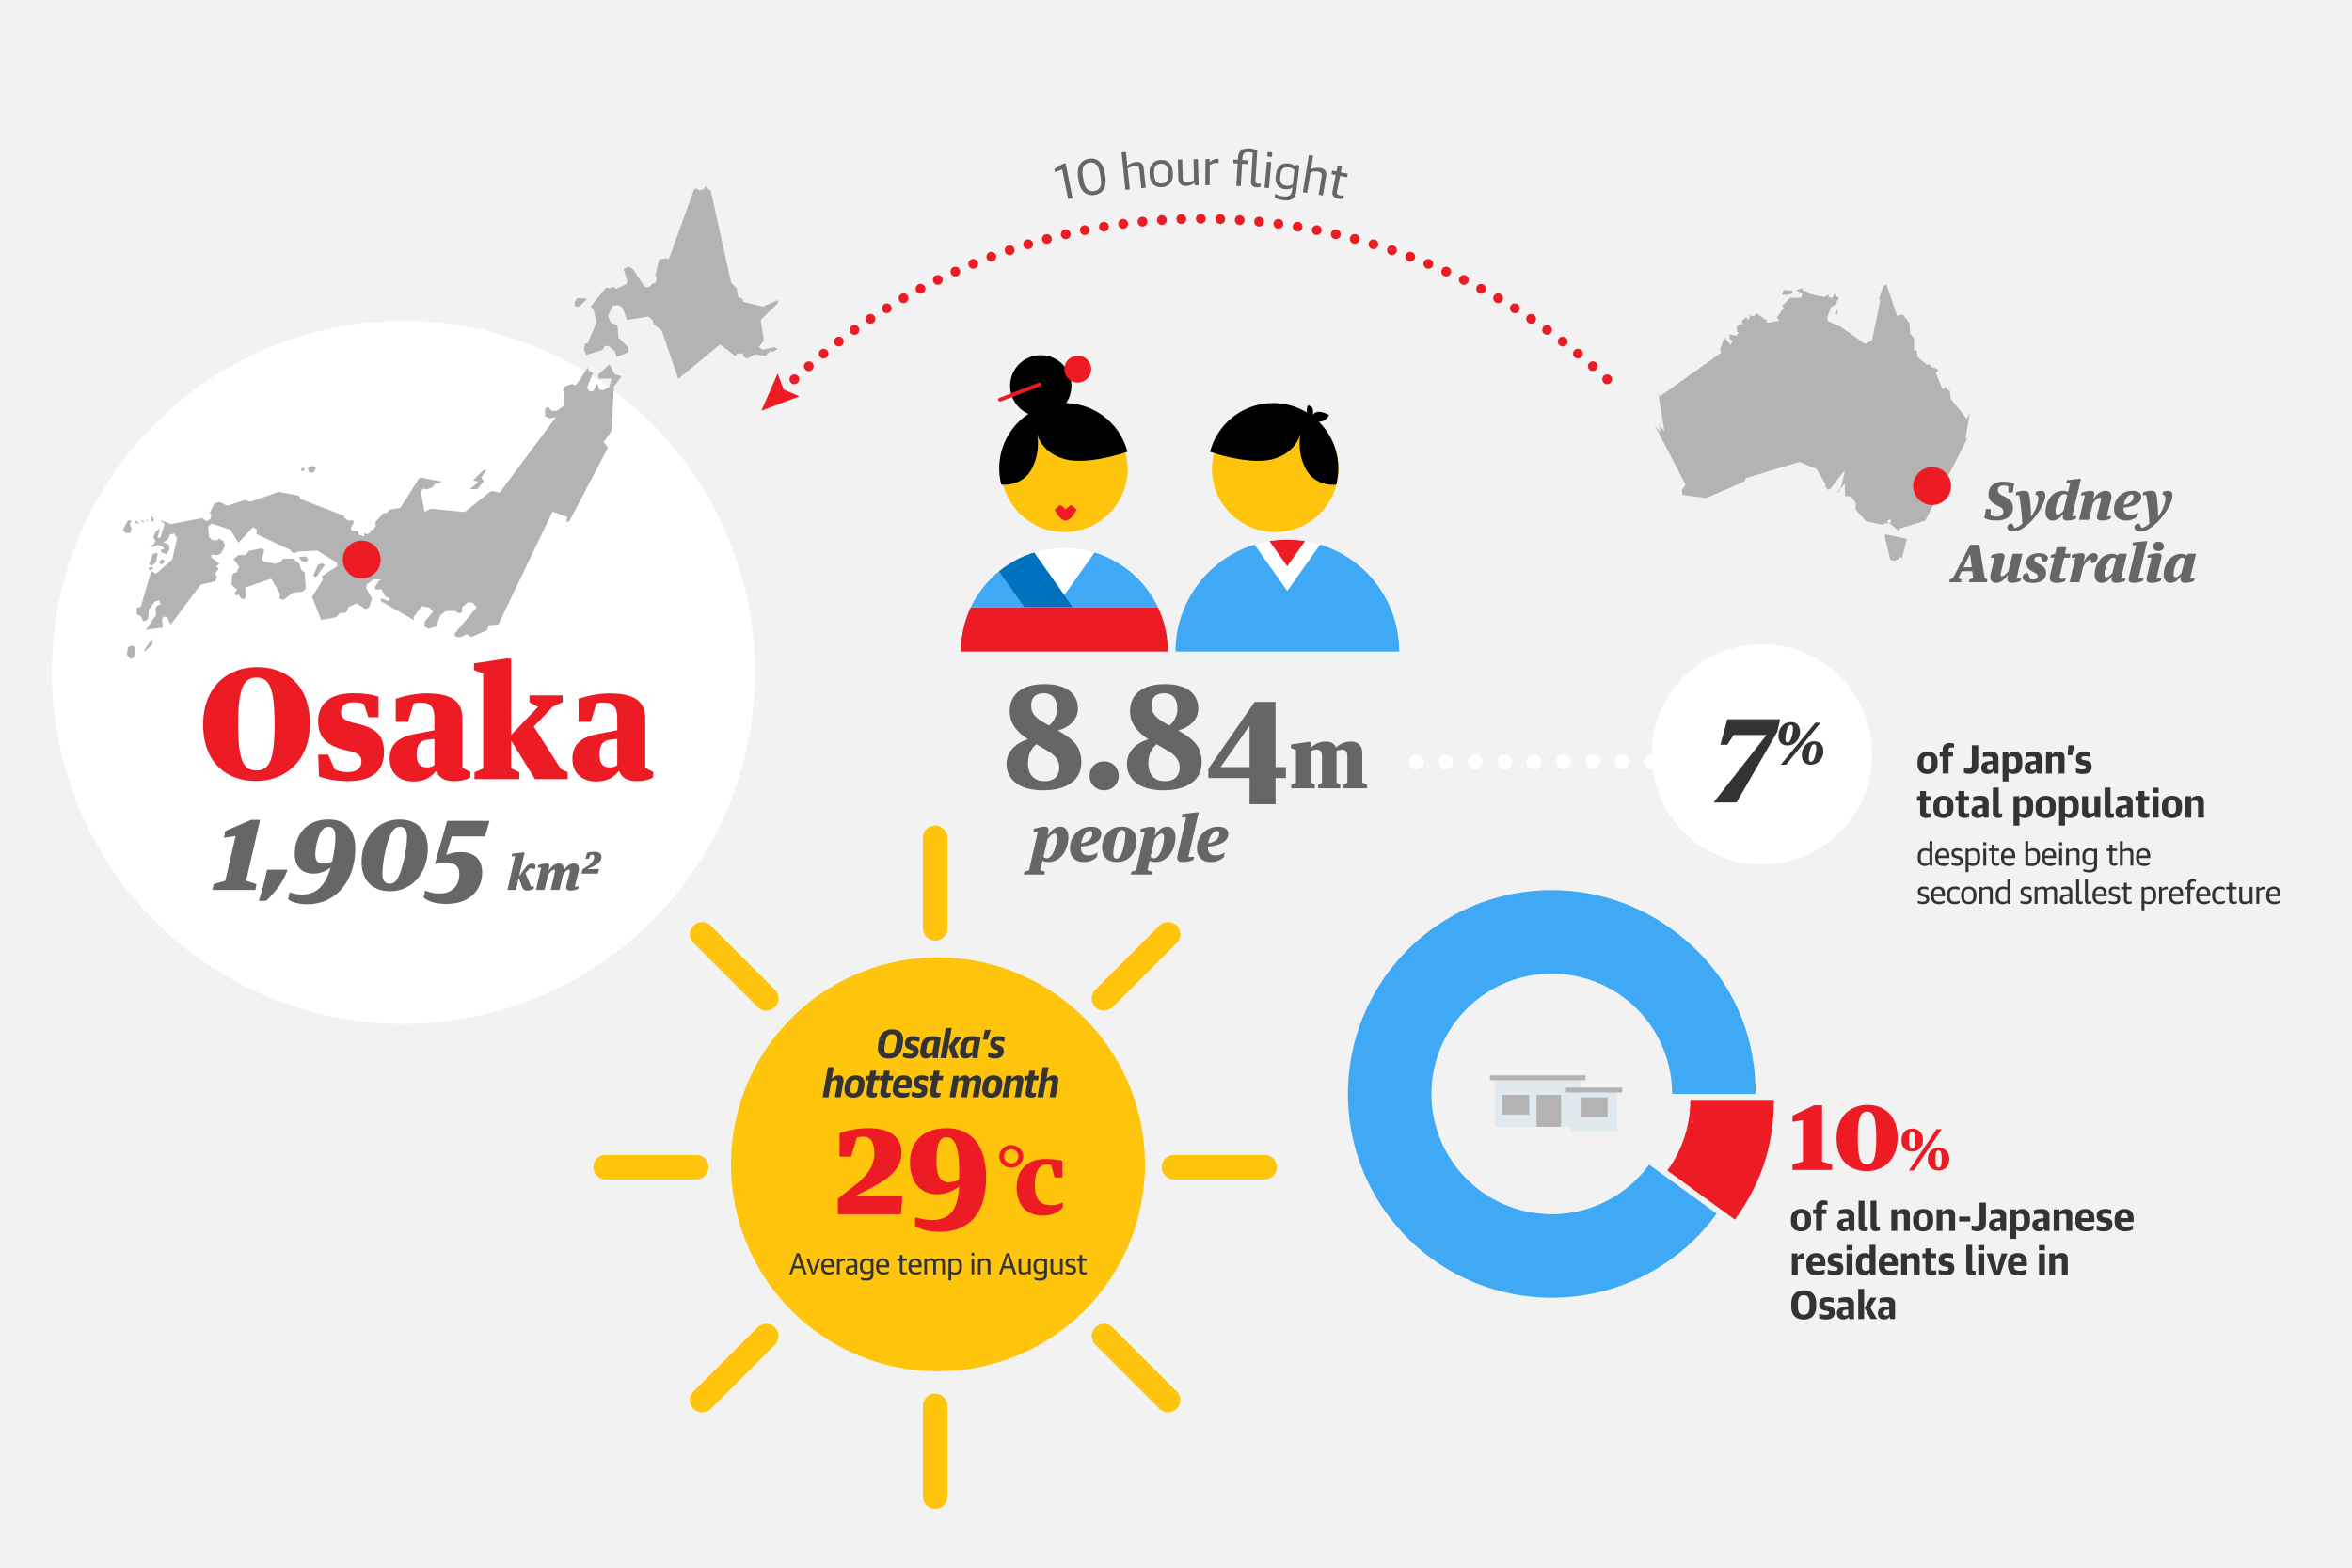 <svg xmlns="http://www.w3.org/2000/svg" viewBox="0 0 960 640">
  <rect width="960" height="640" fill="#F2F2F2"/>
  <path fill="#FFF" d="M308.16 274.5c0 79.25-64.25 143.5-143.5 143.5s-143.5-64.25-143.5-143.5S85.41 131 164.66 131s143.5 64.25 143.5 143.5"/>
  <path fill="#B3B3B3" d="M124.03 190.68l.15 1.7-1.07-.17-.32-.67 1.24-.86zm2.62 2.29l1.43-.16.9-1.87-1.35-.81-1.89.76.04 1.28.87.8zm109.85-67.82l3.25-3.22-4.21-.26-.99 1.75.08 1.67 1.87.06zm9.41 17.73l.92-1.67 1.62.06 2.65 2.28.55 2.2 4.85-1.97.1-1.82-4.17-4.16-.37-4.92-2.7-1.13-1.25-2.86 2.14-4.18 2.26-.16 1.53.94 1.88 5.13 8.68-1.4 1.88 1.56.19 1.46 3.45 2.77 6.73 19.68 17.03-14.11 6.34 4.88.65-1.15 2.28-.03.29 1.17 1.47 1.02 3.19-1.83 4.38.64 1.7-1.9 1.43.15 1.82-.98-1.39-.83-4.76 1.09-1.57-1.2 2.08-2.55-1.33-8.49 7-6.78.1-1.29-6.15 2.66-7.99-1.93-.35-1.09-1.8-.91-.52-3.49-2.31-2.25-8.31-37.53-2.32-1.78-.46 1.07-2.02.46-.97-.75-1.03.27-10.4 28.69-.95-.55-2.96.59-1.52 6.39.53 1.24-.51 1.99-1.16.18-1.33 1.42-1.87.04-4.92-7.54-1.76-.81-1.96.99 1.61 5.11-.46 1.07-4.01 1.81-1.59-.81-1.05.68-1.72-.25-6.29 7.8 1.21.99 1.29 5.22-3.69 8.73-.97-.04-.51 2.35.92 2.37 6.65-2.01zm-51.19 56.85l2.8-3.27-1.07-1.54 2.09-3.1-1.25.16-4.38 4.21 1.85.23.22.64-3.19 2.61 2.93.06zM61.46 211.08l.46 1.72.99.11-.61-1.84-.63-.42-.21.43zm-1.59.98l-.1.82.72-.23-.62-.59zm-2.19.29l.53 1.01.88-.28-1.41-.73zm-2.08.07l-.49 1.11 1.72.25-1.23-1.36zm-4.23 5.2l1.94-.05.34-1.99-.7-1.56.81-1.35-1.49-.31-2.1 4.05 1.2 1.21zm14.69 12.86l1.16-1.13-.43-.99-1.16.19-.71 1.24 1.14.69zm-5.21 2.36l1.69-.65-.36-.76-1.52.27.19 1.14zm3.14-7.11l-1.53.37-1.58 4.2.95.79 1.74-1.4.82-3.55-.4-.41zm64.97 10.03l3.64-5.12-1.23-.64-1.57.57-1.96 4.4 1.12.79zm-5.82-6.68l1.83.33.86-.95-1.08-1.3-2.85.31 1.24 1.61zm-27.42 12.95l.53 1.01 1.25-.24.92 1.43 1.2.45.83-1.39-.32-3.44 10.61-3.61 3.57 6.19-.28 2.05 1.73.38 3.78-2.91 3.99-.39 1.25-1.17-.39-6.6-1.51-1.28-.64-2.26-2.57-2.23-4.15.14-.97 1.27-2.12.74-4.75-.92-.74-1.04.93-3.68-1.03-.67-5.18 1.02-1.51 1.8-2.77-.11-2.06 1.75 2.34 2.99-1.03 2.42-1.05.13-.81 1.05-.26 3.73 2.31 2.25-1.1 1.14zm-40.51 24.75l-.06-2.55-1.51-.74-1.44.86-.42 2.95 1.5 1.68 1.24-.53.69-1.67zm4.42-1.18l2.72-2.92-.39-1.9-3.25 5.01.92-.19zm-.11-8.44l7.02-.98-.43-3.3.78-1.18 1.31.3 1.52 2.96 12.13-16.22 5.99-1.46.75-1.9-.81-1.11 1.42-2-.95-1.08 1.4-1.06-3.44-2.57.09-1.12 2.42.25 1.57-.87 1.56-3.1-.71-1.86-1.88-.97-.52.67-2.16-.05-1.29-1.34-.37-4.23 1.46-1.2 7.66 2.5 3.25 5.36 6-6.41 1.51.99-.12 1.86 13.83 6.47.56.97 1.52.34.59-.61 8.37-.43 7.94 4.92.25 1.38-6.36 4.16.45 1.36-4.45 7.02 3.69 9.51 6.14-1.17 1.72-1.84 1.67.15 1.08-.78.65-1.71 3.28-1.47 3.6 2.35 1.37-.61 1.29-3.6-2.47-4.47.32-1.42 2.96-2.14 2.98.21-1.07.55-1.51 2.42.26 1.15 2.33-.18 1.66 2.95 1.34.51.56.73-1.07.54-2.24-.95-.63.35.41.86 13.31 7.61-.23-1.25 3.45-4.48 3.1.61 1.49 1.62-3.33 3.85-.32 2.13 1.68 1.05 3.23-.95 1.56-4.5 2.31-1.78 4.03.02 1.47 1.01 1.19-.63-.04-1.94 2.42-2.06 1.9.16 1.65 1.87-9.12 10.92.63 1.2 2.03.14 2.39-1.25 1.83 1.17 6.36-2.71.87-2.06 3.85-.37 22.13-46.07 5.93 2.18-.27 2.05 1.17-.29 15.76-30.05-1.71-2.26 3.16-4.58.99-18.1 3.15-4.25-2.8-.78-2.14-4.1-4.63 4.31.24 1.56 5.22.02-.94 3.39-2.22 1.27-1.84-.17-.57-2.05-.48-.37-1.24 2.92-1.68.26-1.03-1.69 2.5-5.95-1.59-.56-.63-1.5-4.8 7.1-1.61-.47-2.64.89-.86 1.19.21 6.84-3.06 2.12-2.08-.17-1.35-1.58-1.2.86.03 3.06 1.86.83 2.52-.48L204 201.06l-3.57-.61-10.77 8.58-13.87-1.34-2.5 1.24-1.54-8.22 1.06-1.21 1.49.31 2.55-1.08.65-1.23 2.28-.33.3-.61-8.77-1.67-7.94 12.48-4.29.64-1.08 1.32-1.61.31-3.13 3.37.12 1.7-1 1.61-1.11.05-.01.94-1.51.87-1.09-.66-.05 1.45-2.05-.57-.45-1.66-2.36-.02-.63-1.02 1.32-2.5-.4-.72-2.09-.06-1.3-.94-.29-.94-17.68-6.81-.47-1.25-8.33-1.7-11.56 4.04-2.27-.68-7.31 2.3-3.2-1.56-2.07.67-1.83 3.77.62 1.37-.56 1.42-1.49.63-1.81-1.21-12.65 2.44-4.38-1.66 1.82 1.58-1.68 5.51-1.23.13 1-3.77-1.76 1.28-.92 2.28.88 1.56-.7 1.38-1.68.79 1.45.21 1.77-.84 1.97.68.72 1.15-1.37.15.31 1.14 1.98.75 1.29-2.05-.34-1.88-2.25-.95 1.96-1.24.77-1.92 1.72-.45 1.21 2-2.01 8.65-6.58 5.78-1.94-1.19-4.3 14.64-1.7.43.07 2.61 1.82 1.04.75 1.9 1.28-.27.84-1.09.28-3.53 2.57-3.34 1.74-.33.39 1.66-1.29.44-.79.95.3 2.86-4.2 6.15z"/>
  <path fill="#B3B3B3" d="M770.74 213.7l-1.31-.1-1.02.61-6.81-1.39-4.23-4.88.13-2.54-1.91-2.7-2.48-.21-.17-5.09-2.58 3.47-.69.11 1.64-1.47 1.63-7.03-.28-.11-5.72 7.37-1.09.11-.9-1.35.34-.48-3.84-6.58-6.99-2.86-22.01 6.65-.47 1.33-15.46 6.74-9.73-1.24-.38-1.93 1.59-2.22-12.73-24.51 2.57 3.29-.83-3.62.99 1.92.4-.24.9 1.15-2.62-16.35.57 2.23.23.04 24.95-17.76-.12-.97-.31-.15 1.54-4.43 1.24-.96-.52.66 2.09 2.62.76-1.54-1.35-1.32.44-.78-.7-.49.05-.22 3.22.58 1.03-1.32-.82-.1-.1-2.32 1.41-1.07 1.04.28-.32-1.64 1.7-1.38.84 1.11.77-1.19-.44-.86.25-.11.39.74.8-.35.68.47.23-.89.95-.48 3.86 2.94.16-.12-.21 1.05 5.31-.89-1.03-1.33 2.83-4.06-.82-.45 3.29-3.47 4.6-.09.47-1.79-2.54-1.11 2.52-1.07.16.94.79.37.24-.13 1.62.77.25.47 5.77 1.27 2.22-.97.15.12-.65.91.06.19 1.1-.23.08.91 1.36-2.12.24.09.27.73 1.35.68-1.66 3.02-1.58.68-1.61 4.44.46 1.47 4.84 2.12-.03-.04 10.26 7.16 2.74-1.38 3.47-16.6-.61-.26 1.8-5.3 1.23-.84 4.38 12.92 2.46-.47 2.6 3.45.26 4.21 1.52 1.91.08 5.02 1.07-.05.36 2.73 3.86 3.23.73-.34 1.7 1.62.45-.31 1.46.98.22-.15.21.83-.59-.26-.51 1.04 2.5 6.23.71.29.39-.99 1.71 1.67.22-.09-.04-.93.63 4.38 6.42 8.05.99-2.03.19.02-1.63 9.81.54.34.18-.17-17.2 33.6-10.22 3.17-.68 1.03-3.06-2.77-.92-.1.79-.48.05-1.18-.3-.21-1.24.65.51 1.02zm3.8 14.84l1.11-1.35.59 1 2.12-8.22-8.77-1.84-.34.49 2.25 9.72 1.7.67 1.2-.57.14.1zm-45.22-108.15l2.01-.47.37-1.28-3.73-.24-.62 1.93 1.97.06zm20.61 7.16l-.07-1.31-.95 1.83 1.39.19-.37-.71zm8.38 9.53l1.74-.87-1.74.87z"/>
  <path fill="#ED1C24" d="M153.84 233.04a7.73 7.73 0 1 1-12.24-9.44 7.73 7.73 0 0 1 12.24 9.44M794.84 203.04a7.73 7.73 0 1 1-12.24-9.44 7.73 7.73 0 0 1 12.24 9.44"/>
  <path fill="#ED1C24" d="M104.51 318.83c-12.48 0-21.59-7.92-21.59-23.02 0-15.97 10.61-23.46 21.96-23.46 12.42 0 21.59 7.8 21.59 22.96 0 15.85-10.54 23.52-21.96 23.52m-7.3-23.4c0 15.22 2.12 19.09 7.55 19.09 5.05 0 7.3-3.99 7.3-18.72 0-15.47-2.25-19.15-7.43-19.15-5.05 0-7.42 4.12-7.42 18.78m59.52 11.55c0-6.43-3.06-9.61-10.23-11.35l-2.31-.56c-3.81-1-4.99-2.12-4.99-4.37 0-2.5 1.68-3.99 5.05-3.99 1.87 0 3.31.25 4.31.75l1.81 5.36h4.12v-8.36c-2.62-1-6.49-1.44-10.48-1.44-9.73 0-14.16 4.74-14.16 11.42 0 6.36 3.37 9.86 10.67 11.67l2.31.56c3.49.81 4.68 2 4.68 4.24 0 2.62-1.75 4.3-5.62 4.3a11.2 11.2 0 0 1-5.3-1.18l-2.62-5.93h-4.12l.38 8.92a36.15 36.15 0 0 0 11.79 1.87c10.16 0 14.71-4.3 14.71-11.91m20.59-8.86v-4.68c0-4.68-1.5-6.61-5.49-6.61-1.19 0-2.06.12-3 .37l-2.31 7.49h-4.99v-9.42c3.24-1 7.3-2.18 12.67-2.18 9.23 0 14.54 2.56 14.54 10.3v20.09l3.25 1.62v2.25c-1.18.81-3.74 1.56-6.49 1.56-4.31 0-6.36-1.56-7.3-3.99h-.38c-2 2.56-4.74 4.12-9.11 4.12-5.8 0-9.67-3.43-9.67-9.3 0-5.74 3.49-8.92 10.79-10.17l7.49-1.45zm0 14.16v-10.61l-2.74.31c-3.06.31-4.49 2.06-4.49 5.87 0 4.37 1.75 5.43 4.24 5.43 1.31 0 2.37-.38 2.99-1zm48.36-23.83l3.93-1.75v-2.81h-13.48v2.81l3.49 1.87-10.98 11.48v-31.07l-1.62-.19-13.54 2v2.74l3.74 1.44v38.75l-3.56 1.62v2.74H212v-2.81l-3.37-1.62v-11.29l9.73 15.72h13.35v-2.81l-2.75-1.31-11.1-17.35 7.82-8.16zm26.26 9.67v-4.68c0-4.68-1.5-6.61-5.49-6.61-1.19 0-2.06.12-3 .37l-2.31 7.49h-4.99v-9.42c3.24-1 7.3-2.18 12.67-2.18 9.23 0 14.54 2.56 14.54 10.3v20.09l3.24 1.62v2.25c-1.18.81-3.74 1.56-6.49 1.56-4.31 0-6.36-1.56-7.3-3.99h-.38c-2 2.56-4.74 4.12-9.11 4.12-5.8 0-9.67-3.43-9.67-9.3 0-5.74 3.49-8.92 10.79-10.17l7.5-1.45zm0 14.16v-10.61l-2.74.31c-3.06.31-4.49 2.06-4.49 5.87 0 4.37 1.75 5.43 4.24 5.43 1.31 0 2.37-.38 2.99-1z"/>
  <path fill="#666" d="M87.18 360.95l4.78-1.39 4.22-18.28-4.73.74.46-2.74 10.63-4.59h3.62l-5.71 24.87 4.22 1.39-.42 2.37H86.72l.46-2.37zm21.81-5.89c-.97 4.64-2.18 8.91-3.34 12.72h2.92c3.85-3.53 7.24-8.07 8.77-12.72h-8.35m16.34 14.1c12.48 0 19.67-10.44 19.67-22.64 0-7.33-3.34-11.97-11-11.97-9.33 0-13.69 6.87-13.69 13.92 0 4.96 2.55 8.17 7.66 8.17 2.74 0 5.06-1.02 6.96-2.46-2.32 7.94-6.12 11-11.79 11-1.86 0-3.71-.37-4.87-.93l-.65 2.83c1.26 1.2 4.37 2.08 7.71 2.08m6.5-16.61c-2.18 0-3.11-1.16-3.11-3.8 0-3.06 1.21-8.21 2.92-10.07a3.2 3.2 0 0 1 2.51-1.11c2.13 0 2.79 1.67 2.74 4.5a46.4 46.4 0 0 1-1.16 8.86c-.05.28-.09.56-.18.79a9.01 9.01 0 0 1-3.72.83m15.77-.65c0 8.59 5.62 11.93 11.56 11.93 9.56 0 15.45-8.12 15.45-17.4 0-8.58-5.57-11.88-11.46-11.88-9.56 0-15.55 8.17-15.55 17.35m13.97 7.75a3.3 3.3 0 0 1-2.46 1.11c-2.09 0-3.02-1.44-3.02-4.13 0-4.73 2.04-15.36 4.69-18a3.2 3.2 0 0 1 2.37-1.07c2.27 0 2.97 1.72 2.97 4.13 0 4.65-2.04 15.09-4.55 17.96m11.33 6.73c1.9 1.72 5.15 2.64 9.28 2.64 9.84 0 14.62-5.99 14.62-12.9 0-5.38-3.25-8.26-8.82-8.26-2.37 0-4.5.56-5.85 1.21l2.23-7.61h13.6l1.86-6.36H182.5l-5.01 17.68a20.2 20.2 0 0 1 4.55-.6c3.53 0 5.43 1.39 5.43 4.64 0 4.27-2.37 7.93-8.17 7.93-2.09 0-4.18-.42-5.75-1.25l-.65 2.88m34.23-3.06h3.48l1.14-4.91c.31.81 1.2 3.26 1.31 3.48.33.97.85 1.66 1.95 1.66 1.2 0 2.28-.29 2.8-.68l.19-.99-1.24.08-2.3-5.51c.64-.71 1.33-1.45 1.89-2.05l1.89.44c.25-.27.35-.7.35-1.04 0-.81-.5-1.28-1.49-1.28-.96 0-1.68.5-2.55 1.62l-2.67 3.55 2.22-9.56-.29-.16-4.77.54-.21 1.06h1.41l-3.11 13.75zm24.11-1.95c-.37 1.49.08 2.18 1.62 2.18 1.1 0 2.24-.25 3.13-.68l.27-.97-1.64.08 1.55-6.18c.12-.5.15-.83.15-1.22 0-1.29-.85-2.07-2.09-2.07-1.62 0-3.05 1.14-4.14 2.84h-.11c.06-.29.08-.52.08-.69 0-1.28-.6-2.15-1.91-2.15-1.56 0-3.01 1.04-4.21 2.99h-.08l.25-1.16c.29-1.26-.02-1.82-1.06-1.82s-2.3.33-3.4.68l-.19 1.01 1.43-.04-2.11 9.14h3.48l1.51-6.16c.71-1.04 1.55-2.1 2.3-2.1.33 0 .48.17.48.54 0 .17-.06.42-.12.7l-1.6 7.03h3.54l1.45-6.28c.68-.98 1.6-1.99 2.3-1.99.33 0 .5.17.5.54 0 .19-.04.42-.12.7l-1.26 5.08m6.1-4.72H244l.58-1.87h-4.75l.02-.08 1.66-.73c2.78-1.22 3.98-2.55 3.98-4.06 0-1.41-.99-2.16-2.96-2.16-.98 0-2.09.16-2.99.5l-.54 2.34h1.29l.75-1.6c.19-.02.37-.06.6-.06.56 0 .87.29.87.99 0 .97-.56 2.26-2.69 3.69l-2.12 1.41-.36 1.63z"/>
  <path fill="#666" d="M809.92 211.46l.68-3.63h1.91l-.02 2.46c.64.36 1.52.61 2.55.61 1.63 0 2.64-.76 2.64-1.99 0-.95-.44-1.51-1.72-2.16l-1.14-.57c-2.02-1.04-3.19-2.29-3.19-4.33 0-3.1 2.07-5.18 5.98-5.18 2.11 0 3.59.36 4.51.83l-.62 3.56h-1.78l.04-2.48a6.15 6.15 0 0 0-2.02-.36c-1.43 0-2.29.68-2.29 1.84 0 .85.46 1.46 1.69 2.12l1.32.68c2 1.04 3.17 2.23 3.17 4.43 0 3.01-2.35 5.2-6.56 5.2-2.2.01-3.85-.37-5.15-1.03m11.04 2.31c-.9 0-1.61.61-1.61 1.51 0 1.17.95 1.72 2.4 1.72 2.42 0 4.82-1.78 6.98-3.88a25.6 25.6 0 0 0 5.26-7.57c.57-1.25.84-2.42.84-3.29 0-1.38-.66-1.87-1.76-1.87-.75 0-1.39.19-2.09.42l-.22 1.12c.84.09 1.21.59 1.21 1.63 0 .4-.04.87-.18 1.44a16.13 16.13 0 0 1-2.73 5.81h-.09c.02-2.71-.35-7.04-.68-8.7-.26-1.27-.73-1.74-2.2-1.74-.97 0-2.22.28-3.15.61l-.24 1.17h1.43a97.2 97.2 0 0 1 1.3 11.6c-1.08 1-2.27 1.7-3.19 1.7h-.11l-.75-1.7h-.42zm13.95-4.7c0 1.93 1.06 3.46 2.86 3.46 1.65 0 3.08-1.06 4.29-2.63h.11l-.16.68c-.2 1.1.22 1.93 1.72 1.93 1.17 0 2.49-.26 3.52-.72l.31-1.06-1.8.06 3.59-15.19-.31-.17-5.41.59-.26 1.17h1.61l-.86 3.65a4.3 4.3 0 0 0-2.05-.45c-4.34 0-7.16 4.05-7.16 8.68m7.37-.66c-.79.93-1.72 1.74-2.51 1.74-.55 0-.81-.51-.81-1.23 0-2.42 1.34-7.21 3.56-7.21.48 0 .9.15 1.28.47l-1.52 6.23m13.73 1.69c-.44 1.63.09 2.4 1.83 2.4 1.28 0 2.57-.28 3.59-.74l.33-1.06-1.87.08 1.74-6.77c.16-.55.18-.91.18-1.34 0-1.55-1.01-2.29-2.35-2.29-1.85 0-3.63 1.29-4.97 3.29h-.11l.33-1.32c.31-1.34-.07-1.95-1.26-1.95s-2.62.36-3.87.74l-.22 1.1 1.63-.04-2.4 10.03h4.01l1.65-6.7c.81-1.14 1.96-2.38 2.82-2.38.35 0 .51.15.51.55 0 .19-.04.47-.13.83l-1.44 5.57m11.75 2.42c2.11 0 3.72-.83 4.64-1.72l.31-1.59a6.06 6.06 0 0 1-3.3 1.02c-1.94 0-2.66-1.02-2.66-2.74v-.25c4.55-.45 7.24-1.93 7.24-4.39 0-1.65-1.5-2.46-3.61-2.46a7.32 7.32 0 0 0-7.5 7.45c-.01 2.6 1.56 4.68 4.88 4.68m-.9-6.44c.4-2.54 1.83-4.24 3.19-4.24.53 0 .75.34.75.89-.01 1.73-1.48 2.99-3.94 3.35m5.98 7.69c-.9 0-1.61.61-1.61 1.51 0 1.17.95 1.72 2.4 1.72 2.42 0 4.82-1.78 6.98-3.88a25.6 25.6 0 0 0 5.26-7.57c.57-1.25.84-2.42.84-3.29 0-1.38-.66-1.87-1.76-1.87-.75 0-1.39.19-2.09.42l-.22 1.12c.84.09 1.21.59 1.21 1.63 0 .4-.04.87-.18 1.44a16.13 16.13 0 0 1-2.73 5.81h-.09c.02-2.71-.35-7.04-.68-8.7-.26-1.27-.73-1.74-2.2-1.74-.97 0-2.22.28-3.15.61l-.24 1.17h1.43a97.2 97.2 0 0 1 1.3 11.6c-1.08 1-2.27 1.7-3.19 1.7H874l-.75-1.7h-.41zm-67.46 22.27l-1.54.51-.2 1.15h7.33l.2-1.15-1.08-.51-2.2-13.64h-3.72l-7.08 13.64-1.28.51-.2 1.15h4.8l.2-1.15-1.32-.51 1.39-2.86H805l.38 2.86zm-1.39-9.67h.15l.66 5.2h-3.34l2.53-5.2zm8.36 9.46c.11 1.46 1.17 2.14 2.44 2.14 1.72 0 3.26-1.21 4.71-3.14h.11l-.22.91c-.27 1.31.31 2.21 1.85 2.21 1.14 0 2.42-.32 3.39-.72l.33-1.06-1.89.06 2.42-10.16h-4.01l-1.74 7.13c-.84 1.06-1.83 2.02-2.64 2.02-.4 0-.53-.21-.53-.61 0-.23.04-.51.13-.83l1.41-5.96c.29-1.25-.11-1.95-1.43-1.95-1.06 0-2.62.36-3.87.74l-.22 1.1 1.54-.04-1.61 6.66a5.65 5.65 0 0 0-.17 1.5m13.24-.21c0 1.38 1.45 2.35 4.31 2.35 2.93 0 5.24-1.4 5.24-4.03 0-1.72-.79-2.65-2.93-3.73-1.47-.78-1.83-1.1-1.83-1.76 0-.74.57-1.23 1.67-1.23.37 0 .66.04.95.13l.81 2.04h.38c1.1 0 1.67-.57 1.67-1.48 0-1.29-1.28-2.06-3.85-2.06-2.95 0-4.95 1.61-4.95 3.84 0 1.76.84 2.8 2.79 3.78 1.32.68 1.89 1.04 1.89 1.76 0 .83-.66 1.36-1.85 1.36-.48 0-.88-.06-1.23-.21l-.86-2.31h-.46c-1.04-.02-1.75.59-1.75 1.55m11.38-7.98h1.5l-1.72 7.32c-.11.4-.11.74-.11 1.06 0 1.32 1.1 1.93 2.75 1.93a8.1 8.1 0 0 0 3.48-.66l.31-1.31c-.57.17-1.1.3-1.72.3-.79 0-.92-.38-.77-1.04l1.8-7.59h2.29l.35-1.57h-2.33l.59-2.67h-3.94l-.59 2.67-1.69.45-.2 1.11zm7.76 10.05h4l1.58-6.45c.9-1.46 2.13-2.78 2.91-2.95l.48 1.65c1.52-.17 2.53-1.21 2.53-2.57 0-.91-.55-1.55-1.61-1.55-1.63 0-2.95 1.29-4.07 3.5h-.11l.35-1.53c.29-1.4-.09-1.95-1.25-1.95-1.19 0-2.57.36-3.83.74l-.22 1.1 1.63-.04-2.39 10.05zm10.23-3.05c0 1.93.99 3.33 2.86 3.33 1.63 0 2.99-1.08 4.16-2.63h.11l-.2.79c-.18.89.26 1.82 1.8 1.82 1.17 0 2.55-.26 3.59-.72l.31-1.06-1.89.06 2.44-10.18h-3.21l-.6.72h-.11a3.6 3.6 0 0 0-2.16-.66c-4.26 0-7.1 4.22-7.1 8.53m7.26-.76c-.77 1-1.61 1.74-2.38 1.74-.57 0-.84-.42-.84-1.19 0-2.82 1.67-6.77 3.5-6.77.51 0 .84.17 1.12.47l-1.4 5.75m6.74 1.67c-.4 1.59.09 2.4 1.85 2.4a9.6 9.6 0 0 0 3.72-.74l.33-1.06-2.07.08 3.63-15.19-.31-.17-5.48.59-.22 1.17h1.58l-3.03 12.92m7.32 0c-.37 1.59.09 2.4 1.85 2.4a9.6 9.6 0 0 0 3.72-.74l.33-1.06-2.02.08 2.02-8.42c.33-1.31-.07-1.95-1.39-1.95-1.06 0-2.84.36-4.11.74l-.2 1.1 1.69-.04-1.89 7.89m2.53-12.49c0 1 .77 1.91 2.2 1.91 1.17 0 2.22-.68 2.22-1.89 0-1.04-.75-1.93-2.22-1.93-1.14 0-2.2.7-2.2 1.91m4.33 11.58c0 1.93.99 3.33 2.86 3.33 1.63 0 2.99-1.08 4.16-2.63h.11l-.2.79c-.18.89.27 1.82 1.81 1.82 1.17 0 2.55-.26 3.59-.72l.31-1.06-1.89.06 2.44-10.18h-3.21l-.59.72h-.11a3.6 3.6 0 0 0-2.16-.66c-4.28 0-7.12 4.22-7.12 8.53m7.27-.76c-.77 1-1.61 1.74-2.38 1.74-.57 0-.84-.42-.84-1.19 0-2.82 1.67-6.77 3.5-6.77.51 0 .84.17 1.12.47l-1.4 5.75"/>
  <path fill="#666" d="M433.54 69.15l-3.01 1.05-.22-1.1 3.58-2.25 1.03-.21 2.86 14.26-1.8.36-2.44-12.11zm6.74 4.69c.76 4.68 3.52 6.23 6.54 5.74 3.02-.49 5.07-2.77 4.28-7.63l-.22-1.34c-.78-4.82-3.56-6.25-6.44-5.78-2.88.47-5.17 2.77-4.37 7.68l.21 1.33m8.97-1.32c.56 3.42-.27 5.09-2.69 5.48-2.42.39-3.77-1.19-4.31-4.46l-.26-1.62c-.53-3.28.28-5.13 2.7-5.53 2.42-.39 3.77 1.25 4.3 4.51l.26 1.62m10.11 4.99l1.77-.18-.88-8.55a7.29 7.29 0 0 1 2.64-.98c1.63-.17 2.08.31 2.2 1.52l.77 7.52 1.77-.18-.81-7.9c-.21-2.05-1.26-2.82-3.3-2.61a6.2 6.2 0 0 0-3.29 1.43l-.1.01-.57-5.55-1.77.18 1.57 15.29zm9.91-5.83c.2 3.15 2.05 4.9 5.05 4.71 2.84-.18 4.6-2.24 4.4-5.4l-.06-.94c-.2-3.13-2.08-4.92-5.03-4.73-2.86.18-4.62 2.26-4.42 5.4l.06.96m7.62-.37c.14 2.2-.83 3.48-2.62 3.6-1.62.1-2.99-.61-3.16-3.3l-.08-1.18c-.14-2.16.83-3.48 2.66-3.6 1.62-.1 2.95.63 3.12 3.31l.08 1.17m4.08 1.56c.05 2.06 1.2 3.11 3.24 3.06a5.43 5.43 0 0 0 3.17-1.2h.12l.2.92 1.52-.04-.27-10.67-1.8.05.21 8.53c-.72.42-1.6.8-2.67.83-1.5.04-1.93-.49-1.96-1.79l-.19-7.46-1.78.05.21 7.72m10.98 2.74l1.78.01.06-8.26c.73-.5 1.86-.89 2.83-.88.18 0 .53.02.79.09l.01-1.64c-.1-.04-.37-.08-.65-.08a4.2 4.2 0 0 0-2.95 1.36h-.1l.01-1.26-1.7-.01-.08 10.67zm18.68-1.81c-.11 1.89.79 2.59 2.23 2.68.87.05 1.27-.13 1.7-.28l.08-1.28c-.42.08-.88.11-1.21.09-.71-.04-1.05-.3-.99-1.32l.74-12.34a9.12 9.12 0 0 0-3.44-.76c-2.33-.14-4.24.85-4.4 3.51l-.07 1.12-1.81-.11-.09 1.52 1.81.11-.55 9.14 1.79.11.55-9.14 2.35.14.09-1.52-2.35-.14.06-.96c.11-1.74 1.03-2.34 2.63-2.25.67.04 1.14.13 1.57.27l-.69 11.41m5.51 2.86l1.77.16.97-10.64-1.77-.16-.97 10.64zm1.09-12.75l1.89.17.17-1.87-1.89-.17-.17 1.87zm3.06 16.57c.63.56 2.12 1.08 3.55 1.26 3.02.37 4.88-.54 5.24-3.52l1.3-10.74-1.49-.18-.25.59-.1-.01a4.53 4.53 0 0 0-2.53-1.13c-2.67-.32-4.76.89-5.19 4.47l-.11.87c-.43 3.57 1.72 4.9 3.7 5.14 1.37.17 2.3-.13 2.98-.65l.1.01-.15 1.21c-.25 2.07-1.57 2.61-3.65 2.36a9.94 9.94 0 0 1-3.24-1.03l-.16 1.35m7.35-5.23c-.5.32-1.36.7-2.5.56-1.78-.22-2.92-1-2.61-3.58l.13-1.05c.3-2.48 1.5-3.06 3.37-2.84a4 4 0 0 1 2.32 1.05l-.71 5.86m4.15 3.22l1.75.28 1.38-8.49c.8-.22 1.91-.4 2.8-.25 1.62.26 1.92.84 1.73 2.04l-1.21 7.46 1.75.28 1.27-7.84c.33-2.03-.48-3.06-2.51-3.39a6.27 6.27 0 0 0-3.55.52l-.1-.01.89-5.51-1.75-.28-2.45 15.19zm12.1-.47c-.37 1.86.73 2.81 2.36 3.14.91.18 1.56.04 2.04-.11l.24-1.2c-.43.04-1.11 0-1.53-.08-1.14-.22-1.48-.66-1.28-1.66l1.24-6.28 2.85.56.29-1.49-2.85-.56.49-2.47-1.76-.35-.49 2.47-1.74-.34-.29 1.49 1.74.34-1.31 6.54"/>
  <path fill="none" d="M324.24 154.86c94.17-88.31 241.58-87.39 334.66 2.74" stroke="#ED1C24" stroke-dasharray="0,7.942" stroke-linecap="round" stroke-width="4">
    <animate attributeName="stroke-dashoffset" from="0" to="7.942" dur="0.25s" repeatCount="indefinite"/>
  </path>
  <polygon fill="#ED1C24" points="326.3,161.81 319.87,159.02 317.42,152.45 310.76,167.66"/>
  <path fill="#FFC40C" d="M460.26 191.39a25.82 25.82 0 1 1-51.64 0 25.82 25.82 0 0 1 51.64 0M546.32 191.39a25.82 25.82 0 1 1-51.64 0 25.82 25.82 0 0 1 51.64 0"/>
  <path d="M435.13 164.57a12.51 12.51 0 1 0-15.35 4.4 26.62 26.62 0 0 0-11.07 28.89s8.28 1.05 12.31-6.27c4.03-7.33 2.21-14.6 2.21-14.6s1.67 7.8 11.33 10.44c9.66 2.64 25.62-2.99 25.62-2.99a26.58 26.58 0 0 0-25.05-19.87zM538.3 172.2a4.74 4.74 0 0 0 4.15-2.77s-2.64-1.47-4.41-1.3c-1.78.17-2.31 1.49-2.31 1.49s.54-1.22.05-2.63c-.49-1.41-1.97-1.47-1.97-1.47a4.7 4.7 0 0 0-.31 2.92 26.6 26.6 0 0 0-39.59 16.01s15.96 5.63 25.62 2.99c9.66-2.64 11.33-10.44 11.33-10.44s-1.82 7.27 2.21 14.6c4.03 7.32 12.31 6.27 12.31 6.27a26.57 26.57 0 0 0-7.08-25.67z"/>
  <path fill="#3FA9F5" d="M538.76 222.31l-13.34 18.85-13.33-18.83a45.66 45.66 0 0 0-32.28 43.65h91.29a45.64 45.64 0 0 0-32.34-43.67z"/>
  <path fill="#FFF" d="M525.42 231.16l-7.24-10.24c-2.08.33-4.11.8-6.08 1.41l13.33 18.83 13.34-18.85a45.64 45.64 0 0 0-6.09-1.4l-7.26 10.25z"/>
  <path fill="#ED1C24" d="M532.67 220.91a46.16 46.16 0 0 0-14.5.01l7.24 10.24 7.26-10.25z"/>
  <path fill="#ED1C24" d="M396.27 247.86a42.12 42.12 0 0 0-4.08 18.12h84.5c0-6.49-1.47-12.63-4.08-18.12h-76.34z"/>
  <path fill="#3FA9F5" d="M396.27 247.86h21.71l-10.3-14.55a42.29 42.29 0 0 0-11.41 14.55z"/>
  <path fill="#0071BC" d="M428.31 234.2l-6.13-8.66a42 42 0 0 0-14.5 7.77l10.3 14.55h20l-9.67-13.66z"/>
  <path fill="#3FA9F5" d="M472.61 247.86a42.34 42.34 0 0 0-25.92-22.31l-12.25 17.31-6.13-8.66 9.67 13.66h34.63z"/>
  <path fill="#FFF" d="M446.69 225.54a42.36 42.36 0 0 0-24.5 0l12.25 17.31 12.25-17.31z"/>
  <path fill="#ED1C24" d="M445.39 150.7a5.48 5.48 0 1 1-10.96 0 5.48 5.48 0 0 1 10.96 0zm-8.19 55.55c-.8 0-2.25 1.77-2.25 1.77s-1.44-1.77-2.25-1.77c-.38 0-.84.55-1.28.96-.5.47-.96.8-.96.8s2.01 4.49 4.49 4.49c2.48 0 4.49-4.49 4.49-4.49s-.46-.33-.96-.8c-.43-.41-.9-.96-1.28-.96zm-13.22-50.02l-16.06 6.18c-.4.15-.6.61-.45 1.01.16.4.61.6 1.01.45l16.06-6.18c.4-.15.6-.61.45-1.01a.78.78 0 0 0-1.01-.45z"/>
  <path fill="#666" d="M418.12 355.88l1.92-.61 3.54-15.62-1.85.05.23-1.32c1.47-.45 3.11-.88 4.47-.88 1.39 0 1.77.71 1.44 2.25l-.3 1.29h.13c1.62-2.33 3.08-3.56 5.1-3.56 2.07 0 3.28 1.82 3.28 4.09 0 5.53-3.23 10.36-8.21 10.36-.83 0-1.72-.18-2.35-.55l-.89 3.92 1.92.58-.25 1.14h-8.42l.24-1.14zm13.31-14.1c0-.86-.3-1.49-.96-1.49-.89 0-1.9.93-2.91 2.3l-1.67 7.23c.43.38.88.56 1.44.56 2.56-.01 4.1-5.74 4.1-8.6zm10.92 10.16c-3.82 0-5.61-2.48-5.61-5.58 0-5.28 3.94-8.87 8.62-8.87 2.43 0 4.15.96 4.15 2.93 0 2.93-3.08 4.7-8.31 5.23v.3c0 2.05.83 3.26 3.06 3.26 1.36 0 2.65-.45 3.79-1.21l-.35 1.9a7.67 7.67 0 0 1-5.35 2.04m-1.04-7.68c2.83-.43 4.52-1.92 4.52-3.99 0-.66-.25-1.06-.86-1.06-1.56-.01-3.2 2.02-3.66 5.05m8.52 1.79c0-3.92 2.5-8.57 8.11-8.57 4.19 0 5.99 2.81 5.96 5.86-.02 3.92-2.48 8.59-8.11 8.59-4.19.01-5.96-2.79-5.96-5.88m7.53 3.36c1.11-1.95 1.97-6.49 1.97-8.67 0-1.21-.4-1.85-1.39-1.85-.58 0-1.09.35-1.57 1.14-1.11 1.95-1.97 6.47-1.97 8.62 0 1.24.43 1.87 1.39 1.87.58.01 1.09-.35 1.57-1.11m4.45 6.47l1.92-.61 3.54-15.62-1.85.05.23-1.32c1.47-.45 3.11-.88 4.47-.88 1.39 0 1.77.71 1.44 2.25l-.3 1.29h.13c1.62-2.33 3.08-3.56 5.1-3.56 2.07 0 3.28 1.82 3.28 4.09 0 5.53-3.23 10.36-8.21 10.36-.83 0-1.72-.18-2.35-.55l-.88 3.92 1.92.58-.25 1.14h-8.42l.23-1.14zm13.31-14.1c0-.86-.3-1.49-.96-1.49-.89 0-1.9.93-2.91 2.3l-1.67 7.23c.43.38.88.56 1.44.56 2.56-.01 4.1-5.74 4.1-8.6zm5.54 7.28c-.45 1.9.1 2.86 2.12 2.86 1.46 0 3.11-.33 4.27-.88l.38-1.26-2.38.1 4.17-18.09-.35-.2-6.29.71-.25 1.39h1.82l-3.49 15.37m13.52 2.88c-3.82 0-5.61-2.48-5.61-5.58 0-5.28 3.94-8.87 8.62-8.87 2.43 0 4.15.96 4.15 2.93 0 2.93-3.08 4.7-8.31 5.23v.3c0 2.05.83 3.26 3.06 3.26 1.36 0 2.65-.45 3.79-1.21l-.35 1.9a7.67 7.67 0 0 1-5.35 2.04m-1.04-7.68c2.83-.43 4.52-1.92 4.52-3.99 0-.66-.25-1.06-.86-1.06-1.56-.01-3.2 2.02-3.66 5.05m-67.39-21.63c-10.21 0-14.91-4.81-14.91-10.73 0-4.76 3.31-8.41 8.76-10.09-4.87-3.19-7.48-6.73-7.48-11.54 0-6.73 5.04-10.96 14.21-10.96 9.63 0 13.63 4.47 13.63 9.92 0 4.7-3.65 7.71-8.18 8.99l.35.23c5.86 3.31 9.22 6.26 9.22 12.82 0 6.89-5.45 11.36-15.6 11.36zm.64-3.72c3.94 0 5.97-2.26 5.97-5.57 0-3.48-2.2-5.39-5.92-7.48l-3.48-2.03c-2.26 1.97-3.36 4.47-3.36 7.77 0 4.42 2.26 7.31 6.79 7.31zm1.8-22.73a8.7 8.7 0 0 0 3.25-6.96c0-4.41-2.38-6.2-5.45-6.2s-5.1 1.57-5.1 4.99c0 3.31 1.91 5.16 5.68 7.25l1.62.92zm16.53 20.47a5.84 5.84 0 0 0 5.92 5.97 5.86 5.86 0 0 0 5.98-5.97c0-3.19-2.44-5.8-5.98-5.8a5.73 5.73 0 0 0-5.92 5.8m30.16 5.98c-10.21 0-14.91-4.81-14.91-10.73 0-4.76 3.31-8.41 8.76-10.09-4.87-3.19-7.48-6.73-7.48-11.54 0-6.73 5.04-10.96 14.21-10.96 9.63 0 13.63 4.47 13.63 9.92 0 4.7-3.65 7.71-8.18 8.99l.35.23c5.86 3.31 9.22 6.26 9.22 12.82 0 6.89-5.45 11.36-15.6 11.36zm.63-3.72c3.94 0 5.97-2.26 5.97-5.57 0-3.48-2.2-5.39-5.92-7.48l-3.48-2.03c-2.26 1.97-3.36 4.47-3.36 7.77.01 4.42 2.27 7.31 6.79 7.31zm1.8-22.73a8.7 8.7 0 0 0 3.25-6.96c0-4.41-2.38-6.2-5.45-6.2s-5.1 1.57-5.1 4.99c0 3.31 1.91 5.16 5.68 7.25l1.62.92zm32.71 21.46H493.2v-3.77l18.91-27.32h8.52v26.62h4.23v4.47h-4.23v10.67h-10.61v-10.67zm0-4.47v-16.59h-.23L498.31 313v.17h11.71zm17.02 7.18v1.46h9.62v-1.46l-1.5-.85v-12.89a4.68 4.68 0 0 1 2.24-.58c1.46 0 2.18.75 2.18 2.62v10.85l-1.56.85v1.46h9.04v-1.46l-1.53-.85v-12.92a5.94 5.94 0 0 1 2.21-.54c1.39 0 2.21.75 2.21 2.62v10.85l-1.53.85v1.46h9.59v-1.46l-1.97-.85v-11.8c0-3.4-1.67-4.96-4.73-4.96a8.7 8.7 0 0 0-5.95 2.38h-.14c-.71-1.73-2.04-2.38-4.18-2.38-2.41 0-4.18.92-5.78 2.35h-.2v-2.18l-.75-.07-7.38 1.09v1.46l2.04.82v13.29l-1.93.84z"/>
  <path fill="#FFF" d="M764.16 308a45 45 0 0 1-89.6 5.96 3 3 0 1 1-.4-5.96 45 45 0 0 1 90 0zm-150 0a3 3 0 1 0 0 6 3 3 0 0 0 0-6zm-24 0a3 3 0 1 0 0 6 3 3 0 0 0 0-6zm-12 0a3 3 0 1 0 0 6 3 3 0 0 0 0-6zm24 0a3 3 0 1 0 0 6 3 3 0 0 0 0-6zm24 0a3 3 0 1 0 0 6 3 3 0 0 0 0-6zm36 0a3 3 0 1 0 0 6 3 3 0 0 0 0-6zm-12 0a3 3 0 1 0 0 6 3 3 0 0 0 0-6zm-12 0a3 3 0 1 0 0 6 3 3 0 0 0 0-6z"/>
  <path fill="#333" d="M782.66 311.87v-.8c0-2.79 1.74-4.19 4.11-4.19 2.64 0 4.08 1.42 4.08 4.1v.8c0 2.8-1.71 4.19-4.1 4.19-2.65-.01-4.09-1.46-4.09-4.1m5.75.06v-.91c0-2.02-.69-2.37-1.65-2.37-1.06 0-1.65.61-1.65 2.29v.91c0 1.97.72 2.35 1.68 2.35 1.04 0 1.62-.57 1.62-2.27m4.51 3.87h2.4v-6.95h1.82v-1.82h-1.82v-.69c0-.88.42-1.2 1.25-1.2.4 0 .8.05 1.01.1v-1.6c-.3-.16-.93-.3-1.76-.3-1.7 0-2.9.86-2.9 2.75v.95h-1.23v1.82h1.23v6.94zm8.67-.38c.58.3 1.23.51 2.39.51 2.34 0 3.46-1.41 3.46-3.35v-8.32h-2.59v7.99c0 1.09-.61 1.54-1.67 1.54-.62 0-1.17-.13-1.58-.27v1.9m7.09-1.97c0-1.76 1.12-2.42 2.9-2.64l1.71-.24v-.53c0-.93-.45-1.2-1.76-1.2-.83 0-1.6.13-2.16.26v-1.73c.85-.34 1.86-.5 3.09-.5 2.1 0 3.22.78 3.22 2.77v6.16h-1.97l-.19-.85h-.1c-.37.58-1.09 1.01-2.13 1.01-1.55 0-2.61-.83-2.61-2.51m4.61.53v-2.06l-1.22.13c-.74.08-1.07.45-1.07 1.23 0 .82.46 1.12 1.09 1.12.48 0 .96-.18 1.2-.42m4.11-6.95h2.32v.99h.08a2.96 2.96 0 0 1 2.46-1.15c1.7 0 3.14.93 3.14 3.95v.78c0 3.22-1.41 4.35-3.62 4.35-.98 0-1.63-.34-1.99-.64v3.73h-2.4v-12.01zm5.54 4.9v-.9c0-1.81-.56-2.21-1.68-2.21-.66 0-1.17.22-1.46.43v4.59c.27.21.8.4 1.38.4 1.15.01 1.76-.49 1.76-2.31zm3.42 1.52c0-1.76 1.12-2.42 2.9-2.64l1.71-.24v-.53c0-.93-.45-1.2-1.76-1.2-.83 0-1.6.13-2.16.26v-1.73c.85-.34 1.86-.5 3.09-.5 2.1 0 3.22.78 3.22 2.77v6.16h-1.97l-.19-.85h-.1c-.37.58-1.09 1.01-2.13 1.01-1.55 0-2.61-.83-2.61-2.51m4.61.53v-2.06l-1.22.13c-.74.08-1.07.45-1.07 1.23 0 .82.46 1.12 1.09 1.12.48 0 .96-.18 1.2-.42m4.13 1.82h2.39v-6.56a3.72 3.72 0 0 1 1.55-.37c.91 0 1.22.29 1.22 1.07v5.86h2.39v-6.53c0-1.7-.88-2.4-2.45-2.4-1.06 0-2 .43-2.7 1.18h-.08v-1.02h-2.31v8.77zm8.85-7.52h1.87l.77-4.02h-2.37l-.27 4.02zm3.4 7.14a6.2 6.2 0 0 0 2.88.54c2.3 0 3.49-.99 3.49-2.86 0-1.59-.66-2.34-2.42-2.67l-.77-.14c-.77-.14-.99-.34-.99-.78 0-.5.34-.78 1.38-.78.99 0 1.78.18 2.3.37v-1.79a6.35 6.35 0 0 0-2.59-.42c-2.24 0-3.3 1.04-3.3 2.8 0 1.58.88 2.35 2.27 2.62l.78.14c.83.16 1.02.37 1.02.83 0 .51-.3.83-1.54.83a6.3 6.3 0 0 1-2.53-.51v1.82m-63.62 16.14c0 1.83.94 2.37 2.55 2.37.85 0 1.52-.21 1.87-.4v-1.62c-.27.08-.69.14-.99.14-.75 0-1.04-.18-1.04-.86v-4.34h1.95v-1.82h-1.95v-2.08h-2.39v2.08h-1.25v1.82h1.25v4.71m5.4-1.69v-.8c0-2.79 1.74-4.19 4.11-4.19 2.64 0 4.08 1.42 4.08 4.1v.8c0 2.8-1.71 4.19-4.1 4.19-2.65-.01-4.09-1.46-4.09-4.1m5.75.06v-.91c0-2.02-.69-2.37-1.65-2.37-1.06 0-1.65.61-1.65 2.29v.91c0 1.97.72 2.35 1.68 2.35 1.04 0 1.62-.57 1.62-2.27m4.49 1.63c0 1.83.94 2.37 2.54 2.37.85 0 1.52-.21 1.87-.4v-1.62c-.27.08-.69.14-.99.14-.75 0-1.04-.18-1.04-.86v-4.34h1.95v-1.82h-1.95v-2.08h-2.38v2.08h-1.25v1.82h1.25v4.71m5.32-.11c0-1.76 1.12-2.42 2.9-2.64l1.71-.24v-.53c0-.93-.45-1.2-1.76-1.2-.83 0-1.6.13-2.16.26v-1.73c.85-.34 1.86-.5 3.09-.5 2.1 0 3.22.78 3.22 2.77v6.16h-1.97l-.19-.85h-.1c-.37.58-1.09 1.01-2.13 1.01-1.56 0-2.61-.83-2.61-2.51m4.61.53v-2.06l-1.22.13c-.74.08-1.07.45-1.07 1.23 0 .82.46 1.12 1.09 1.12.47 0 .96-.18 1.2-.42m4.11-.26c0 1.62.79 2.21 2.23 2.21.75 0 1.3-.18 1.57-.34v-1.55c-.18.03-.4.08-.62.08-.58 0-.78-.21-.78-.78v-9.84h-2.39v10.22m8.45-6.69h2.32v.99h.08a2.97 2.97 0 0 1 2.47-1.15c1.7 0 3.14.93 3.14 3.95v.78c0 3.22-1.41 4.35-3.62 4.35-.98 0-1.63-.34-1.99-.64v3.73h-2.4v-12.01zm5.54 4.9v-.9c0-1.81-.56-2.21-1.68-2.21-.66 0-1.17.22-1.46.43v4.59c.27.21.8.4 1.38.4 1.15.01 1.76-.49 1.76-2.31zm3.48-.06v-.8c0-2.79 1.74-4.19 4.11-4.19 2.64 0 4.08 1.42 4.08 4.1v.8c0 2.8-1.71 4.19-4.1 4.19-2.65-.01-4.09-1.46-4.09-4.1m5.75.06v-.91c0-2.02-.69-2.37-1.65-2.37-1.06 0-1.65.61-1.65 2.29v.91c0 1.97.72 2.35 1.68 2.35 1.04 0 1.62-.57 1.62-2.27m3.82-4.9h2.32v.99h.08a2.97 2.97 0 0 1 2.47-1.15c1.7 0 3.14.93 3.14 3.95v.78c0 3.22-1.41 4.35-3.62 4.35-.98 0-1.63-.34-1.99-.64v3.73h-2.4v-12.01zm5.54 4.9v-.9c0-1.81-.56-2.21-1.68-2.21-.66 0-1.17.22-1.46.43v4.59c.27.21.8.4 1.38.4 1.15.01 1.76-.49 1.76-2.31zm3.84 1.5c0 1.71.9 2.55 2.48 2.55 1.06 0 1.87-.45 2.61-1.2h.08l.18 1.02h2.08v-8.77h-2.4v6.56c-.4.21-.94.45-1.52.45-.88 0-1.12-.35-1.12-1.17v-5.84h-2.39v6.4m9.2.29c0 1.62.79 2.21 2.23 2.21.75 0 1.3-.18 1.57-.34v-1.55c-.18.03-.4.08-.62.08-.58 0-.78-.21-.78-.78v-9.84h-2.39v10.22m4.44-.27c0-1.76 1.12-2.42 2.9-2.64l1.71-.24v-.53c0-.93-.45-1.2-1.76-1.2-.83 0-1.6.13-2.16.26v-1.73c.85-.34 1.86-.5 3.09-.5 2.1 0 3.22.78 3.22 2.77v6.16h-1.97l-.19-.85h-.1c-.37.58-1.09 1.01-2.13 1.01-1.56 0-2.61-.83-2.61-2.51m4.61.53v-2.06l-1.22.13c-.74.08-1.07.45-1.07 1.23 0 .82.47 1.12 1.09 1.12.48 0 .96-.18 1.2-.42m4.78-.42c0 1.83.94 2.37 2.55 2.37.85 0 1.52-.21 1.87-.4v-1.62c-.27.08-.69.14-.99.14-.75 0-1.04-.18-1.04-.86v-4.34h1.95v-1.82h-1.95v-2.08h-2.39v2.08h-1.25v1.82h1.25v4.71m5.76-7.86h2.42v-2.11h-2.42v2.11zm.01 10.1h2.39v-8.77h-2.39v8.77zm3.78-3.93v-.8c0-2.79 1.74-4.19 4.11-4.19 2.64 0 4.08 1.42 4.08 4.1v.8c0 2.8-1.71 4.19-4.1 4.19-2.65-.01-4.09-1.46-4.09-4.1m5.75.06v-.91c0-2.02-.69-2.37-1.65-2.37-1.06 0-1.65.61-1.65 2.29v.91c0 1.97.72 2.35 1.68 2.35 1.04 0 1.62-.57 1.62-2.27m3.83 3.87h2.39v-6.56a3.72 3.72 0 0 1 1.55-.37c.91 0 1.22.29 1.22 1.07v5.86h2.38v-6.53c0-1.7-.88-2.4-2.45-2.4-1.06 0-2 .43-2.7 1.18h-.08v-1.02H892v8.77zm-109.25 16.55v-.57c0-2.42 1.27-3.45 3.04-3.45.82 0 1.38.22 1.74.43v-3.35h1.17v10h-.99l-.12-.56h-.07c-.4.42-1.05.69-1.96.69-1.3-.01-2.81-.76-2.81-3.19m4.78 1.66v-4.25c-.3-.23-.92-.42-1.6-.42-1.23 0-1.98.58-1.98 2.26v.69c0 1.76.8 2.28 1.99 2.28.76 0 1.29-.31 1.59-.56m2.37-1.79v-.58c0-2.29 1.43-3.3 3-3.3 1.89 0 2.78 1.09 2.78 3.15v.81h-4.58c.03 1.65.83 2.22 2.24 2.22.92 0 1.51-.2 2.13-.52v.87a3.8 3.8 0 0 1-2.31.68c-2.16-.02-3.26-1.32-3.26-3.33m1.21-.9h3.33c0-1.46-.55-2.03-1.59-2.03-.78 0-1.7.41-1.74 2.03m5.39 3.72c.57.32 1.33.48 2.21.48 1.49 0 2.46-.7 2.46-2.07 0-1.22-.55-1.69-1.89-2.04l-.65-.17c-.69-.18-.99-.43-.99-.99 0-.61.46-.92 1.34-.92.75 0 1.46.21 1.81.36v-.96c-.39-.19-.95-.4-1.87-.4-1.64 0-2.39.83-2.39 2.04s.71 1.68 1.7 1.94l.65.17c.83.22 1.13.52 1.13 1.09 0 .6-.44.95-1.46.95a4.6 4.6 0 0 1-2.05-.43v.95m5.79-6.58h1.12v.56h.06a2.94 2.94 0 0 1 1.98-.69c1.47 0 2.8.79 2.8 3.21v.58c0 2.4-1.2 3.41-3.08 3.41-.77 0-1.34-.22-1.7-.44v2.95h-1.17v-9.58zm4.74 3.82v-.69c0-1.74-.69-2.25-1.91-2.25-.76 0-1.38.26-1.66.47v4.28c.29.25.91.48 1.6.48 1.23 0 1.97-.6 1.97-2.29zm2.45-5.2h1.25v-1.22h-1.25v1.22zm.04 8.32h1.17v-6.94h-1.17v6.94zm3.38-1.62c0 1.24.83 1.7 1.92 1.7.61 0 1.01-.17 1.3-.33v-.79c-.27.08-.71.14-1 .14-.77 0-1.04-.23-1.04-.9v-4.16h1.91v-.99h-1.91v-1.64h-1.18v1.64h-1.17v.99h1.17v4.34m3.86-1.56v-.58c0-2.29 1.43-3.3 3-3.3 1.89 0 2.78 1.09 2.78 3.15v.81h-4.58c.03 1.65.83 2.22 2.24 2.22.92 0 1.51-.2 2.13-.52v.87a3.8 3.8 0 0 1-2.31.68c-2.16-.02-3.26-1.32-3.26-3.33m1.21-.9h3.33c0-1.46-.55-2.03-1.59-2.03-.78 0-1.71.41-1.74 2.03m8.72 3.88v-9.79h1.17v3.48h.06a3.75 3.75 0 0 1 2.07-.56c1.27 0 2.65.66 2.65 3.12v.73c0 2.12-1.18 3.41-3.45 3.41-.77 0-1.92-.16-2.5-.39m4.74-2.85v-.82c0-1.7-.64-2.18-2-2.18-.64 0-1.26.26-1.57.39v4.61c.29.1.74.23 1.43.23 1.13 0 2.14-.48 2.14-2.23m2.02-.13v-.58c0-2.29 1.43-3.3 3-3.3 1.89 0 2.78 1.09 2.78 3.15v.81h-4.58c.03 1.65.83 2.22 2.24 2.22.92 0 1.51-.2 2.13-.52v.87a3.8 3.8 0 0 1-2.31.68c-2.16-.02-3.26-1.32-3.26-3.33m1.21-.9h3.33c0-1.46-.55-2.03-1.59-2.03-.78 0-1.7.41-1.74 2.03m5.77-4.24h1.25v-1.22h-1.25v1.22zm.04 8.32h1.17v-6.94h-1.17v6.94zm2.83 0h1.17v-5.59c.49-.22 1.2-.46 1.79-.46 1.08 0 1.34.34 1.34 1.13v4.91h1.17v-5.16c0-1.34-.64-1.91-1.99-1.91-.83 0-1.73.32-2.3.73h-.07v-.6h-1.12v6.95zm7.05 2.24v-.89c.34.14 1.28.42 2.2.42 1.38 0 2.2-.45 2.2-1.81v-.79h-.06c-.4.39-.99.65-1.9.65-1.31 0-2.82-.69-2.82-3.03v-.57c0-2.34 1.27-3.29 3.04-3.29.82 0 1.38.29 1.74.53h.07l.12-.4h.99v7.03c0 1.95-1.14 2.68-3.15 2.68a5 5 0 0 1-2.43-.53m4.39-3.95v-3.84c-.3-.25-.92-.49-1.6-.49-1.23 0-1.98.47-1.98 2.09v.69c0 1.69.8 2.11 1.99 2.11.76 0 1.29-.31 1.59-.56m6.3.09c0 1.24.83 1.7 1.92 1.7.61 0 1.01-.17 1.3-.33v-.79c-.27.08-.72.14-1 .14-.77 0-1.04-.23-1.04-.9v-4.16h1.91v-.99h-1.91v-1.64h-1.18v1.64h-1.17v.99h1.17v4.34m4.22 1.62h1.17v-5.59c.49-.22 1.2-.46 1.79-.46 1.08 0 1.34.34 1.34 1.13v4.91h1.17v-5.16c0-1.34-.64-1.91-1.99-1.91-.83 0-1.69.31-2.25.7h-.06v-3.63h-1.17v10.01zm6.62-3.18v-.58c0-2.29 1.43-3.3 3-3.3 1.89 0 2.78 1.09 2.78 3.15v.81h-4.58c.03 1.65.83 2.22 2.24 2.22.92 0 1.51-.2 2.13-.52v.87a3.8 3.8 0 0 1-2.31.68c-2.16-.02-3.26-1.32-3.26-3.33m1.21-.9h3.33c0-1.46-.55-2.03-1.59-2.03-.78 0-1.71.41-1.74 2.03m-90.33 19.32c.57.33 1.33.48 2.21.48 1.49 0 2.46-.7 2.46-2.07 0-1.22-.55-1.69-1.89-2.04l-.65-.17c-.69-.18-.99-.43-.99-.99 0-.61.45-.92 1.34-.92.75 0 1.46.21 1.81.36v-.96a3.9 3.9 0 0 0-1.87-.4c-1.64 0-2.39.83-2.39 2.04s.71 1.68 1.7 1.94l.65.17c.83.22 1.13.52 1.13 1.09 0 .6-.44.95-1.46.95-.98 0-1.47-.19-2.06-.43v.95m5.37-2.82v-.58c0-2.29 1.43-3.3 3-3.3 1.89 0 2.78 1.09 2.78 3.15v.81h-4.58c.03 1.65.83 2.22 2.24 2.22.92 0 1.51-.2 2.13-.52v.87a3.8 3.8 0 0 1-2.31.68c-2.16-.02-3.26-1.32-3.26-3.33m1.21-.9h3.33c0-1.46-.55-2.03-1.59-2.03-.78 0-1.7.41-1.74 2.03m5.34.96c0 2.2 1.23 3.25 3.19 3.25.95 0 1.56-.25 2.01-.55v-.95c-.35.17-.96.48-1.88.48-1.39 0-2.11-.62-2.11-2.28v-.75c0-1.44.75-2.15 1.96-2.15.9 0 1.33.18 1.94.43v-.99a3.28 3.28 0 0 0-1.86-.46c-1.79 0-3.25 1.01-3.25 3.34v.63m5.79-.01v-.62c0-2.04 1.25-3.32 3.13-3.32 1.95 0 3.11 1.24 3.11 3.28v.61c0 2.05-1.25 3.32-3.12 3.32-1.98-.01-3.12-1.21-3.12-3.27m5.01.08v-.77c0-1.74-.85-2.28-1.91-2.28-1.21 0-1.9.82-1.9 2.22v.77c0 1.76.87 2.28 1.94 2.28 1.19 0 1.87-.79 1.87-2.22m2.42 3.05h1.17v-5.59a4.78 4.78 0 0 1 1.79-.46c1.08 0 1.34.34 1.34 1.13V369h1.17v-5.16c0-1.34-.64-1.91-1.99-1.91a4.3 4.3 0 0 0-2.3.73H809v-.6h-1.12V369zm6.66-3.05v-.57c0-2.42 1.27-3.45 3.04-3.45.82 0 1.38.22 1.74.43v-3.35h1.17v10h-.99l-.12-.56h-.06c-.4.42-1.05.69-1.96.69-1.31-.01-2.82-.76-2.82-3.19m4.78 1.66v-4.25c-.3-.23-.92-.42-1.6-.42-1.24 0-1.98.58-1.98 2.26v.69c0 1.76.81 2.28 1.99 2.28.76 0 1.29-.31 1.59-.56m5.37 1.03c.57.33 1.33.48 2.21.48 1.49 0 2.46-.7 2.46-2.07 0-1.22-.55-1.69-1.89-2.04l-.65-.17c-.69-.18-.99-.43-.99-.99 0-.61.45-.92 1.34-.92.75 0 1.46.21 1.81.36v-.96a3.9 3.9 0 0 0-1.87-.4c-1.64 0-2.39.83-2.39 2.04s.71 1.68 1.7 1.94l.65.17c.83.22 1.13.52 1.13 1.09 0 .6-.44.95-1.46.95-.98 0-1.47-.19-2.06-.43v.95m5.8.36h1.17v-5.59a4.07 4.07 0 0 1 1.62-.46c.91 0 1.18.34 1.18 1.13V369h1.17v-5.16c0-.16-.01-.27-.03-.4a3.87 3.87 0 0 1 1.65-.48c.91 0 1.2.34 1.2 1.13V369h1.17v-5.16c0-1.34-.7-1.91-1.9-1.91-.77 0-1.56.29-2.27.77h-.07c-.33-.52-.87-.77-1.64-.77-.77 0-1.51.34-2.08.73h-.07v-.6h-1.12V369zm10.27-1.83c0-1.21.74-1.86 2.07-2.02l1.81-.21v-.68c0-1.05-.45-1.31-1.68-1.31-.66 0-1.21.1-1.62.21v-.86a5.3 5.3 0 0 1 2.09-.38c1.52 0 2.38.65 2.38 2.04V369h-.94l-.13-.59h-.08c-.32.39-.88.72-1.78.72-1.24 0-2.12-.62-2.12-1.96m3.87.57v-1.91l-1.51.16c-.75.08-1.16.39-1.16 1.14 0 .74.48 1.09 1.21 1.09.59 0 1.17-.2 1.46-.48m2.79-.31c0 1.24.62 1.65 1.57 1.65.57 0 .83-.13 1.11-.25V368c-.27.07-.57.1-.79.1-.47 0-.7-.15-.7-.82V359h-1.18v8.43m3.57 0c0 1.24.62 1.65 1.57 1.65.57 0 .83-.13 1.11-.25V368c-.27.07-.57.1-.79.1-.47 0-.7-.15-.7-.82V359H851v8.43m3.1-1.61v-.58c0-2.29 1.43-3.3 3-3.3 1.89 0 2.78 1.09 2.78 3.15v.81h-4.58c.03 1.65.83 2.22 2.24 2.22.92 0 1.51-.2 2.13-.52v.87a3.8 3.8 0 0 1-2.31.68c-2.15-.02-3.26-1.32-3.26-3.33m1.21-.9h3.33c0-1.46-.55-2.03-1.59-2.03-.77 0-1.7.41-1.74 2.03m5.4 3.72c.57.33 1.33.48 2.21.48 1.49 0 2.46-.7 2.46-2.07 0-1.22-.55-1.69-1.89-2.04l-.65-.17c-.69-.18-.99-.43-.99-.99 0-.61.46-.92 1.34-.92.75 0 1.46.21 1.81.36v-.96a3.9 3.9 0 0 0-1.87-.4c-1.64 0-2.39.83-2.39 2.04s.72 1.68 1.7 1.94l.65.17c.83.22 1.13.52 1.13 1.09 0 .6-.44.95-1.46.95-.98 0-1.47-.19-2.06-.43v.95m6.21-1.26c0 1.23.83 1.7 1.92 1.7.61 0 1.01-.17 1.3-.33v-.79c-.27.08-.71.14-1 .14-.77 0-1.04-.23-1.04-.9v-4.16H870v-.99h-1.91v-1.64h-1.18v1.64h-1.17v.99h1.17v4.34m7.18-5.32h1.12v.56h.07a2.94 2.94 0 0 1 1.98-.69c1.47 0 2.8.79 2.8 3.21v.58c0 2.41-1.2 3.41-3.08 3.41-.77 0-1.34-.22-1.7-.44v2.95h-1.17v-9.58zm4.74 3.82v-.69c0-1.74-.69-2.25-1.91-2.25-.76 0-1.38.26-1.66.47v4.28c.28.25.91.48 1.6.48 1.23 0 1.97-.6 1.97-2.29zm2.44 3.12h1.17v-5.37a3.65 3.65 0 0 1 1.86-.58c.12 0 .35.01.52.05v-1.07a1.43 1.43 0 0 0-.43-.05c-.73 0-1.55.43-1.94.9h-.07v-.82h-1.12V369zm4.04-3.18v-.58c0-2.29 1.43-3.3 3-3.3 1.89 0 2.78 1.09 2.78 3.15v.81h-4.58c.03 1.65.83 2.22 2.24 2.22.92 0 1.51-.2 2.13-.52v.87a3.8 3.8 0 0 1-2.31.68c-2.16-.02-3.26-1.32-3.26-3.33m1.21-.9h3.33c0-1.46-.55-2.03-1.59-2.03-.78 0-1.71.41-1.74 2.03m6.34 4.08h1.18v-5.95h1.74v-.99h-1.74v-.88c0-.92.42-1.3 1.18-1.3.47 0 .83.08 1.03.13v-.85a2.67 2.67 0 0 0-1.25-.27c-1.24 0-2.15.66-2.15 2.2v.98h-1.2v.99h1.2V369zm3.51-3.18v-.58c0-2.29 1.43-3.3 3-3.3 1.89 0 2.78 1.09 2.78 3.15v.81h-4.58c.03 1.65.83 2.22 2.24 2.22.92 0 1.51-.2 2.13-.52v.87a3.8 3.8 0 0 1-2.31.68c-2.16-.02-3.26-1.32-3.26-3.33m1.21-.9h3.33c0-1.46-.55-2.03-1.59-2.03-.78 0-1.7.41-1.74 2.03m5.34.96c0 2.2 1.23 3.25 3.19 3.25.95 0 1.56-.25 2.01-.55v-.95c-.35.17-.96.48-1.88.48-1.39 0-2.11-.62-2.11-2.28v-.75c0-1.44.75-2.15 1.96-2.15.9 0 1.33.18 1.94.43v-.99a3.28 3.28 0 0 0-1.86-.46c-1.79 0-3.25 1.01-3.25 3.34v.63m6.89 1.5c0 1.23.83 1.7 1.92 1.7.61 0 1.01-.17 1.3-.33v-.79c-.27.08-.71.14-1 .14-.77 0-1.04-.23-1.04-.9v-4.16h1.91v-.99h-1.91v-1.64h-1.18v1.64h-1.17v.99h1.17v4.34m4.19-.29c0 1.34.74 2.04 2.08 2.04a3.6 3.6 0 0 0 2.11-.73h.08l.12.6h1v-6.94h-1.18v5.55c-.48.26-1.06.49-1.77.49-.99 0-1.26-.35-1.26-1.2v-4.85H914v5.04m6.99 1.91h1.17v-5.37a3.65 3.65 0 0 1 1.86-.58c.12 0 .35.01.52.05v-1.07a1.43 1.43 0 0 0-.43-.05c-.73 0-1.55.43-1.94.9h-.07v-.82h-1.12V369zm4.03-3.18v-.58c0-2.29 1.43-3.3 3-3.3 1.89 0 2.78 1.09 2.78 3.15v.81h-4.58c.03 1.65.83 2.22 2.24 2.22.92 0 1.51-.2 2.13-.52v.87a3.8 3.8 0 0 1-2.31.68c-2.16-.02-3.26-1.32-3.26-3.33m1.21-.9h3.33c0-1.46-.55-2.03-1.59-2.03-.78 0-1.7.41-1.74 2.03M699.41 327.6h9.39l16.6-28.82 1.18-5.14h-21.56l-2.83 10.42h2.83l2.59-4.01h13.3l-.05.24-21.45 27.31zm26.49-27.32c0-2.57 1.8-5.5 5.08-5.5 2.34 0 3.72 1.57 3.72 4.14 0 2.53-1.87 5.41-5.13 5.41-2.43 0-3.67-1.57-3.67-4.05zm15.07-5.25h2.15l-14.14 17.16h-2.13l14.12-17.16zm-10.41 7.52c.75-1.1 1.26-3.61 1.26-5.08 0-1.03-.28-1.48-.91-1.48-.33 0-.66.19-.94.54-.77 1.12-1.22 3.74-1.22 5.15 0 .98.26 1.43.89 1.43.33 0 .66-.17.92-.56zm4.89 5.59c0-2.58 1.78-5.5 5.05-5.5 2.37 0 3.72 1.57 3.72 4.14 0 2.53-1.87 5.41-5.1 5.41-2.43 0-3.67-1.57-3.67-4.05zm4.66 2.27c.75-1.1 1.24-3.6 1.24-5.1 0-1.01-.26-1.45-.89-1.45-.35 0-.68.16-.94.54-.77 1.12-1.24 3.74-1.24 5.15 0 .98.26 1.43.89 1.43.33-.01.66-.19.94-.57z"/>
  <path fill="#FFC40C" d="M321.96 416.77A84.48 84.48 0 1 1 441.4 536.23a84.48 84.48 0 0 1-119.44-119.46"/>
  <g stroke="#FFC40C" stroke-dasharray="0,37,0" stroke-dashoffset="37" stroke-linecap="round" stroke-width="10">
    <line x1="381.69" x2="381.69" y2="342.02" y1="379.02"/>
    <line x1="479.16" x2="516.16" y1="476.5" y2="476.5"/>
    <line x1="381.69" x2="381.69" y1="573.97" y2="610.97"/>
    <line x2="247.22" x1="284.22" y2="476.5" y1="476.5"/>
    <animate attributeName="stroke-dashoffset" from="74" to="0" dur="1s" repeatCount="indefinite"/>
  </g>
  <g stroke="#FFC40C" stroke-dasharray="0,37,0" stroke-dashoffset="37" stroke-linecap="round" stroke-width="10">
    <line x1="450.61" x2="476.78" y1="407.57" y2="381.41"/>
    <line x1="450.61" x2="476.78" y1="545.42" y2="571.59"/>
    <line x2="286.6" x1="312.77" y2="571.59" y1="545.42"/>
    <line x2="286.6" x1="312.77" y2="381.41" y1="407.57"/>
    <animate attributeName="stroke-dashoffset" from="74" to="0" dur="1s" begin="-0.5s" repeatCount="indefinite"/>
  </g>
  <path fill="#333" d="M358.31 427.9c0-.48.05-1.01.14-1.57l.19-1.11c.67-3.79 2.99-4.98 5.52-4.98 2.93 0 4.48 1.47 4.48 4.22 0 .5-.05 1.03-.16 1.6l-.19 1.12c-.66 3.78-2.95 4.96-5.39 4.96-2.96.02-4.59-1.47-4.59-4.24m7.27-.78l.22-1.31a9.3 9.3 0 0 0 .18-1.6c0-1.3-.5-2-1.97-2-1.51 0-2.26.94-2.62 3.04l-.24 1.31a9.4 9.4 0 0 0-.18 1.6c0 1.35.53 2.05 1.99 2.05 1.43 0 2.23-.99 2.62-3.09m2.87 4.22c.61.42 1.58.78 3.02.78 2.3 0 3.49-1.14 3.49-3.06 0-1.18-.54-1.89-1.9-2.35l-.62-.23c-.62-.22-.86-.38-.86-.83 0-.5.29-.78 1.22-.78.99 0 1.83.32 2.31.53l.32-1.71a4.86 4.86 0 0 0-2.72-.67c-2.05 0-3.3 1.04-3.3 3.04 0 1.26.66 1.9 1.81 2.3l.64.23c.69.26.85.42.85.83 0 .51-.35.85-1.35.85a5.06 5.06 0 0 1-2.59-.69l-.32 1.76m7.14-1.9c0-.43.05-.91.14-1.46l.14-.8c.54-3.07 2.26-4.16 4.63-4.16 1.68 0 2.71.29 3.51.66l-.91 5.23c-.18.94-.22 1.68-.26 2.43v.62h-2.05l-.16-1.18h-.08a3.52 3.52 0 0 1-2.66 1.34c-1.42.01-2.3-.82-2.3-2.68m5.01.08l.8-4.56a2.9 2.9 0 0 0-1.06-.14c-1.04 0-1.73.58-2.03 2.31l-.16.91c-.08.42-.11.78-.11 1.07 0 .9.35 1.15.98 1.15.64-.01 1.2-.42 1.58-.74m5.44-9.86h2.39l-2.18 12.31h-2.38l2.17-12.31zm1.18 7.65l2.95-4.11h2.56l-3.14 4.16 1.68 4.61h-2.45l-1.6-4.66zm4.59 2.13c0-.43.05-.91.14-1.46l.14-.8c.54-3.07 2.26-4.16 4.63-4.16a8 8 0 0 1 3.51.66l-.91 5.23c-.18.94-.22 1.68-.26 2.43v.62h-2.05l-.16-1.18h-.08a3.52 3.52 0 0 1-2.66 1.34c-1.42.01-2.3-.82-2.3-2.68m5.01.08l.8-4.56c-.29-.1-.55-.14-1.06-.14-1.04 0-1.73.58-2.03 2.31l-.16.91c-.08.42-.11.78-.11 1.07 0 .9.35 1.15.98 1.15.64-.01 1.2-.42 1.58-.74m4.37-5.08h1.89l1.35-4.02h-2.37l-.87 4.02zm2 6.9c.61.42 1.58.78 3.02.78 2.3 0 3.49-1.14 3.49-3.06 0-1.18-.54-1.89-1.9-2.35l-.62-.23c-.62-.22-.86-.38-.86-.83 0-.5.29-.78 1.22-.78.99 0 1.83.32 2.3.53l.32-1.71a4.86 4.86 0 0 0-2.72-.67c-2.05 0-3.3 1.04-3.3 3.04 0 1.26.66 1.9 1.81 2.3l.64.23c.69.26.85.42.85.83 0 .51-.35.85-1.35.85a5.06 5.06 0 0 1-2.59-.69l-.31 1.76m-67.43 16.63h2.38l1.12-6.39a2.9 2.9 0 0 1 1.66-.61c.64 0 .9.23.9.74l-.03.38-1.04 5.87h2.39l1.1-6.31c.05-.26.06-.5.06-.7 0-1.27-.74-1.94-2.03-1.94-1.06 0-1.97.56-2.7 1.3h-.08l.83-4.66h-2.38l-2.18 12.32zm8.92-3.17c0-.35.03-.72.1-1.09l.14-.82c.48-2.72 2.21-3.87 4.34-3.87 2.48 0 3.62 1.25 3.62 3.28 0 .38-.03.77-.11 1.18l-.13.82c-.48 2.74-2.08 3.82-4.24 3.82-2.6.01-3.72-1.35-3.72-3.32m5.52-.58l.16-.93c.08-.42.11-.78.11-1.07 0-1.07-.46-1.42-1.33-1.42-.96 0-1.54.56-1.83 2.18l-.16.93c-.06.38-.1.72-.1 1.01 0 1.11.51 1.46 1.38 1.46.95-.01 1.5-.51 1.77-2.16m3.52 1.97c0 1.34.9 1.9 2.4 1.9a3.7 3.7 0 0 0 1.68-.4l.29-1.58c-.29.06-.69.14-1.01.14-.78 0-.99-.3-.85-1.06l.72-4.18h1.87l.32-1.82h-1.87l.37-2.08h-2.39l-.37 2.08h-1.12l-.32 1.82h1.12l-.79 4.48c-.03.27-.05.49-.05.7m5.57 0c0 1.34.9 1.9 2.4 1.9a3.7 3.7 0 0 0 1.68-.4l.29-1.58c-.29.06-.69.14-1.01.14-.78 0-.99-.3-.85-1.06l.72-4.18h1.87l.32-1.82h-1.87l.37-2.08h-2.38l-.37 2.08h-1.12l-.32 1.82h1.12l-.79 4.48c-.05.27-.06.49-.06.7m5.05-1.39c0-.39.05-.78.13-1.2l.16-.82c.48-2.62 2.03-3.76 4.14-3.76 2.39 0 3.38 1.05 3.38 3.02 0 .42-.03.88-.13 1.38l-.14.88h-5.09l-.03.42c0 1.14.62 1.55 2.3 1.55.82 0 1.43-.13 2.21-.37l-.3 1.65c-.7.34-1.54.58-2.58.58-2.9 0-4.05-1.33-4.05-3.33m2.66-2.05h2.8c.06-.32.1-.59.1-.83 0-.8-.35-1.17-1.13-1.17-.78 0-1.45.27-1.77 2m4.97 4.59c.61.42 1.59.78 3.03.78 2.3 0 3.49-1.14 3.49-3.06 0-1.18-.54-1.89-1.9-2.35l-.62-.23c-.62-.22-.87-.38-.87-.83 0-.5.29-.78 1.22-.78.99 0 1.83.32 2.3.53l.32-1.71a4.86 4.86 0 0 0-2.72-.67c-2.05 0-3.3 1.04-3.3 3.04 0 1.26.66 1.9 1.81 2.3l.64.23c.69.26.85.42.85.83 0 .51-.35.85-1.35.85a5.06 5.06 0 0 1-2.59-.69l-.31 1.76m7.65-1.15c0 1.34.9 1.9 2.4 1.9a3.7 3.7 0 0 0 1.68-.4l.29-1.58c-.29.06-.69.14-1.01.14-.78 0-.99-.3-.85-1.06l.72-4.18h1.87l.32-1.82h-1.87l.37-2.08h-2.39l-.37 2.08h-1.12l-.32 1.82h1.12l-.79 4.48c-.03.27-.05.49-.05.7m7.97 1.78h2.39l1.15-6.47c.45-.3.91-.53 1.54-.53.5 0 .72.27.72.75 0 .1-.02.22-.05.35l-1.04 5.89h2.4l1.1-6.24.03-.22c.46-.32.91-.53 1.54-.53.5 0 .7.26.7.72l-.03.38-1.04 5.89h2.38l1.1-6.21c.05-.26.07-.51.07-.75 0-1.28-.7-1.99-1.89-1.99-1.02 0-1.94.48-2.87 1.42h-.08c-.18-.94-.77-1.42-1.71-1.42-1.06 0-1.87.5-2.69 1.36h-.08l.19-1.18h-2.3l-1.53 8.78zm13.33-3.17c0-.35.03-.72.1-1.09l.14-.82c.48-2.72 2.21-3.87 4.34-3.87 2.48 0 3.62 1.25 3.62 3.28 0 .38-.03.77-.11 1.18l-.13.82c-.48 2.74-2.08 3.82-4.24 3.82-2.6.01-3.72-1.35-3.72-3.32m5.52-.58l.16-.93c.08-.42.11-.78.11-1.07 0-1.07-.46-1.42-1.33-1.42-.96 0-1.54.56-1.83 2.18l-.16.93c-.06.38-.1.72-.1 1.01 0 1.11.51 1.46 1.38 1.46.95-.01 1.5-.51 1.77-2.16m2.7 3.75h2.39l1.14-6.39c.5-.34.99-.61 1.66-.61.64 0 .9.23.9.74 0 .11-.01.24-.05.38l-1.02 5.87h2.39l1.1-6.31c.05-.26.07-.5.07-.7 0-1.26-.74-1.94-2.05-1.94-1.04 0-1.97.56-2.8 1.36h-.08l.21-1.18h-2.29l-1.57 8.78zm9.47-1.78c0 1.34.9 1.9 2.4 1.9a3.7 3.7 0 0 0 1.68-.4l.29-1.58c-.29.06-.69.14-1.01.14-.78 0-.99-.3-.85-1.06l.72-4.18h1.87l.32-1.82h-1.87l.37-2.08h-2.38l-.37 2.08h-1.12l-.32 1.82h1.12l-.79 4.48c-.04.27-.06.49-.06.7m4.82 1.78h2.39l1.12-6.39a2.9 2.9 0 0 1 1.66-.61c.64 0 .9.23.9.74l-.03.38-1.04 5.87h2.38l1.11-6.31c.05-.26.06-.5.06-.7 0-1.27-.74-1.94-2.03-1.94-1.06 0-1.97.56-2.71 1.3h-.08l.83-4.66h-2.39l-2.17 12.32zm-98.24 63.64h1.09l3 8.65h-1.16l-.83-2.44h-3.26l-.83 2.44h-1.06l3.05-8.65zm-.84 5.26h2.6l-.61-1.81c-.32-.95-.66-2.42-.66-2.42h-.04s-.36 1.48-.68 2.42l-.61 1.81zm7.09 3.39h1.08l2.33-6.4h-1.05l-1.02 2.89c-.35 1-.73 2.67-.73 2.67H332s-.38-1.68-.72-2.67l-.98-2.89h-1.18l2.32 6.4zm3.76-2.94v-.54c0-2.11 1.32-3.05 2.77-3.05 1.74 0 2.57 1.01 2.57 2.9v.74h-4.22c.02 1.52.77 2.05 2.06 2.05a3.9 3.9 0 0 0 1.97-.48v.8c-.37.29-1.09.62-2.13.62-2 .02-3.02-1.18-3.02-3.04m1.11-.82h3.07c0-1.34-.5-1.87-1.46-1.87-.72-.01-1.57.37-1.61 1.87m5.33 3.76h1.08v-4.95c.44-.3 1.13-.54 1.72-.54.11 0 .32.01.48.05v-.98a1.54 1.54 0 0 0-.39-.05c-.67 0-1.43.39-1.79.83h-.06v-.76h-1.03v6.4zm3.59-1.69c0-1.12.68-1.72 1.91-1.86l1.67-.19v-.62c0-.97-.42-1.21-1.55-1.21-.61 0-1.11.1-1.5.19v-.79a4.9 4.9 0 0 1 1.93-.35c1.4 0 2.2.6 2.2 1.88v4.64h-.86l-.12-.54h-.07c-.3.36-.82.66-1.64.66-1.16 0-1.97-.58-1.97-1.81m3.57.53v-1.76l-1.39.15c-.7.07-1.07.36-1.07 1.05 0 .68.44 1.01 1.11 1.01.55-.01 1.09-.2 1.35-.45m2.55 3.22v-.82a6.1 6.1 0 0 0 2.03.38c1.27 0 2.03-.42 2.03-1.67v-.73h-.06c-.37.36-.91.6-1.75.6-1.21 0-2.6-.64-2.6-2.79v-.53c0-2.16 1.17-3.03 2.81-3.03.76 0 1.27.26 1.61.49h.06l.11-.37h.91v6.49c0 1.8-1.05 2.47-2.9 2.47-.9.01-1.83-.2-2.25-.49m4.05-3.64v-3.54a2.47 2.47 0 0 0-1.48-.46c-1.14 0-1.82.43-1.82 1.93v.64c0 1.56.74 1.94 1.84 1.94.69 0 1.19-.28 1.46-.51m2.19-1.36v-.54c0-2.11 1.32-3.05 2.77-3.05 1.74 0 2.57 1.01 2.57 2.9v.74h-4.22c.02 1.52.77 2.05 2.06 2.05a3.9 3.9 0 0 0 1.97-.48v.8c-.37.29-1.09.62-2.13.62-2 .02-3.02-1.18-3.02-3.04m1.11-.82h3.07c0-1.34-.5-1.87-1.46-1.87-.72-.01-1.57.37-1.61 1.87m8.56 2.26c0 1.14.77 1.57 1.77 1.57.56 0 .93-.16 1.2-.3v-.73c-.25.07-.66.13-.92.13-.71 0-.96-.22-.96-.83v-3.84h1.76v-.91h-1.76v-1.51h-1.09v1.51h-1.08v.91h1.08v4m3.56-1.44v-.54c0-2.11 1.32-3.05 2.77-3.05 1.74 0 2.57 1.01 2.57 2.9v.74h-4.22c.02 1.52.77 2.05 2.06 2.05a3.9 3.9 0 0 0 1.97-.48v.8c-.37.29-1.09.62-2.13.62-2 .02-3.02-1.18-3.02-3.04m1.12-.82h3.07c0-1.34-.5-1.87-1.46-1.87-.72-.01-1.57.37-1.61 1.87m5.33 3.76h1.08v-5.16c.46-.22 1-.42 1.5-.42.84 0 1.09.31 1.09 1.04v4.53h1.08v-4.76l-.02-.37a3.7 3.7 0 0 1 1.52-.44c.84 0 1.1.31 1.1 1.04v4.53h1.08v-4.76c0-1.24-.65-1.76-1.75-1.76-.71 0-1.44.26-2.1.71h-.06c-.3-.48-.8-.71-1.51-.71s-1.39.31-1.92.67h-.06v-.55h-1.03v6.41zm9.88-6.4h1.03v.52h.06a2.7 2.7 0 0 1 1.82-.64c1.36 0 2.58.73 2.58 2.96v.54c0 2.22-1.1 3.14-2.84 3.14-.71 0-1.23-.2-1.57-.41v2.72h-1.08v-8.83zm4.38 3.52v-.64c0-1.61-.64-2.08-1.76-2.08-.69 0-1.27.24-1.53.43v3.95c.26.23.84.44 1.48.44 1.13.01 1.81-.54 1.81-2.1zm4.99-4.79h1.15v-1.13h-1.15v1.13zm.03 7.67h1.08v-6.4h-1.08v6.4zm2.62 0h1.08v-5.16c.46-.2 1.1-.42 1.65-.42 1 0 1.24.31 1.24 1.04v4.53h1.08v-4.76c0-1.24-.59-1.76-1.83-1.76-.77 0-1.6.3-2.12.67h-.06v-.55h-1.03v6.41zm11.62-8.65h1.09l3 8.65h-1.16l-.83-2.44h-3.26l-.83 2.44h-1.06l3.05-8.65zm-.84 5.26h2.6l-.61-1.81c-.32-.95-.66-2.42-.66-2.42h-.04s-.36 1.48-.68 2.42l-.61 1.81zm5.79 1.63c0 1.24.68 1.88 1.92 1.88.78 0 1.42-.3 1.94-.67h.07l.11.55h.92v-6.4h-1.09v5.12c-.44.24-.98.46-1.63.46-.91 0-1.16-.33-1.16-1.1v-4.47h-1.08v4.63m6.45 3.82v-.82a6.1 6.1 0 0 0 2.03.38c1.27 0 2.03-.42 2.03-1.67v-.73h-.06c-.37.36-.91.6-1.75.6-1.21 0-2.6-.64-2.6-2.79v-.53c0-2.16 1.18-3.03 2.81-3.03.76 0 1.27.26 1.61.49h.06l.11-.37h.91v6.49c0 1.8-1.05 2.47-2.9 2.47a4.5 4.5 0 0 1-2.25-.49m4.06-3.64v-3.54a2.5 2.5 0 0 0-1.48-.46c-1.14 0-1.82.43-1.82 1.93v.64c0 1.56.74 1.94 1.83 1.94.7 0 1.19-.28 1.47-.51m2.54-.18c0 1.24.68 1.88 1.92 1.88.78 0 1.42-.3 1.94-.67h.07l.11.55h.92v-6.4h-1.09v5.12c-.44.24-.98.46-1.63.46-.91 0-1.16-.33-1.16-1.1v-4.47h-1.08v4.63m6.11 1.42c.53.3 1.22.44 2.04.44 1.38 0 2.27-.65 2.27-1.91 0-1.13-.5-1.56-1.74-1.88l-.6-.16c-.64-.17-.91-.39-.91-.91 0-.57.42-.85 1.23-.85.7 0 1.34.19 1.67.34v-.89a3.67 3.67 0 0 0-1.73-.37c-1.51 0-2.21.77-2.21 1.88 0 1.12.66 1.55 1.57 1.79l.6.16c.77.2 1.04.48 1.04 1.01 0 .55-.41.88-1.34.88-.9 0-1.36-.18-1.89-.4v.87m5.73-1.16c0 1.14.77 1.57 1.77 1.57.56 0 .93-.16 1.2-.3v-.73c-.25.07-.66.13-.92.13-.71 0-.96-.22-.96-.83v-3.84h1.76v-.91h-1.76v-1.51h-1.09v1.51h-1.08v.91h1.08v4"/>
  <path fill="#ED1C24" d="M349.76 464.37l-2.38 7.83h-4.71v-9.52a33.12 33.12 0 0 1 12.02-2.1c9.01 0 13.27 3.97 13.27 10.09 0 6.24-4.65 10.43-13.78 15.03l-4.99 2.55v.17h19.11l-.57 7.31h-25.74v-6.35l7.88-6.24c5.39-4.42 6.98-8.39 6.98-12.3 0-4.03-1.19-6.8-4.42-6.8-1.14-.01-1.93.16-2.67.33m52.73 16.28c0-11.96-5.16-20.07-16.1-20.07-10.21 0-14.97 6.12-14.97 13.95 0 7.26 3.63 13.04 11.34 13.04 3.06 0 6.8-1.42 8.68-3.29-.4 10.26-4.37 13.78-11 13.78-2.38 0-5.1-.57-6.92-1.14v3.52c2.04 1.42 5.39 2.44 10.04 2.44 11.33-.01 18.93-6.7 18.93-22.23m-20.24-6.81c0-6.86 1.3-9.58 4.14-9.58 3.57 0 5.1 4.65 5.1 13.89 0 1.19 0 2.55-.06 3.46a9.18 9.18 0 0 1-4.31 1.02c-3.4 0-4.87-2.55-4.87-8.79m32.72 10.78c0 6.89 3.58 11.64 10.75 11.64 4.11 0 6.64-1.61 8.09-3.42v-2.01a9.6 9.6 0 0 1-4.95 1.17c-4.27 0-6.48-2.5-6.48-8.13 0-5.76 1.77-8.46 4.87-8.46.77 0 1.37.08 1.85.28l1.29 4.99h3.26v-6.76c-1.33-.44-4.15-.76-7.01-.76-7.16-.02-11.67 4.41-11.67 11.46m2.7-12.54a4.93 4.93 0 0 0-9.84 0 4.93 4.93 0 0 0 9.84 0zm-2 0a2.92 2.92 0 1 1-5.85 0 2.92 2.92 0 0 1 5.85 0z"/>
  <path fill="#3FA9F5" d="M633.37 495.7a49.11 49.11 0 1 1 49.11-49.11h34.09c0-27.57-11.99-51.1-34.29-67.31a83.2 83.2 0 1 0 18.41 116.21l-27.59-20.04a49.06 49.06 0 0 1-39.73 20.25"/>
  <path fill="#ED1C24" d="M689.93 449a48.9 48.9 0 0 1-9.38 28.86l27.58 20.04c10.8-14.87 15.89-30.52 15.89-48.9h-34.09z"/>
  <polygon fill="#E0E9ED" points="645.16,446 645.16,441 610.16,441 610.16,460 641.16,460 641.16,462 660.16,462 660.16,446"/>
  <path fill="#B3B3B3" d="M613.16 447h11v8h-11v-8zm32 9h11v-8h-11v8zm-18 4h10v-13h-10v13zm20-21h-39v2h39v-2zm-8 5v2h23v-2h-23z"/>
  <path fill="#ED1C24" d="M731.65 475.43l4.23-1.28V457.3l-4.23.68v-2.52l8.72-4.23h3.33v22.92l4.1 1.28v2.18h-16.16v-2.18zm17.96-10.73c0 9.07 5.47 13.42 12.36 13.42 6.46 0 12.57-4.32 12.57-13.68 0-9.11-5.56-13.38-12.27-13.38-6.51 0-12.66 4.23-12.66 13.64m16.2.08c0 8.04-1.11 10.56-3.72 10.56-2.82 0-3.81-2.57-3.81-10.99 0-7.99 1.15-10.56 3.76-10.56 2.74 0 3.77 2.44 3.77 10.99m14.66 5.35c2.26 0 4.43-1.52 4.43-4.78 0-3.21-2.21-4.64-4.41-4.64-2.21 0-4.38 1.52-4.38 4.78 0 3.19 2.05 4.64 4.36 4.64zm-1.36 7.75h2.08l11.35-16.91h-2.1l-11.33 16.91zm1.38-8.95c-.97 0-1.27-1.04-1.27-3.58 0-2.49.3-3.44 1.27-3.44.92 0 1.27 1.02 1.27 3.55 0 2.57-.37 3.47-1.27 3.47zm10.73 8.95c2.28 0 4.43-1.52 4.43-4.78 0-3.18-2.19-4.64-4.41-4.64-2.19 0-4.38 1.52-4.38 4.78 0 3.17 2.08 4.64 4.36 4.64zm.02-1.22c-.95 0-1.25-1.02-1.25-3.55 0-2.49.3-3.44 1.25-3.44s1.29.99 1.29 3.55c.01 2.59-.36 3.44-1.29 3.44z"/>
  <path fill="#333" d="M731 498.56v-.8c0-2.79 1.74-4.19 4.11-4.19 2.64 0 4.08 1.43 4.08 4.1v.8c0 2.8-1.71 4.19-4.1 4.19-2.65 0-4.09-1.46-4.09-4.1m5.75.07v-.91c0-2.02-.69-2.37-1.65-2.37-1.06 0-1.65.61-1.65 2.29v.91c0 1.97.72 2.35 1.68 2.35 1.04 0 1.62-.58 1.62-2.27m4.51 3.87h2.4v-6.95h1.83v-1.82h-1.83v-.69c0-.88.42-1.2 1.25-1.2.4 0 .8.05 1.01.1v-1.6c-.3-.16-.93-.3-1.76-.3-1.7 0-2.9.86-2.9 2.75v.95h-1.23v1.82h1.23v6.94zm8.62-2.35c0-1.76 1.12-2.42 2.9-2.64l1.71-.24v-.53c0-.93-.45-1.2-1.76-1.2-.83 0-1.6.13-2.16.26v-1.73c.85-.34 1.86-.5 3.09-.5 2.1 0 3.22.78 3.22 2.77v6.16h-1.97l-.19-.85h-.1c-.37.58-1.09 1.01-2.13 1.01-1.55 0-2.61-.83-2.61-2.51m4.61.53v-2.06l-1.22.13c-.74.08-1.07.45-1.07 1.23 0 .82.46 1.12 1.09 1.12.48-.01.96-.18 1.2-.42m4.11-.26c0 1.62.79 2.21 2.23 2.21.75 0 1.3-.18 1.57-.34v-1.55c-.18.03-.4.08-.62.08-.58 0-.78-.21-.78-.78v-9.84h-2.39v10.22m4.89 0c0 1.62.79 2.21 2.23 2.21.75 0 1.3-.18 1.57-.34v-1.55c-.18.03-.4.08-.62.08-.58 0-.78-.21-.78-.78v-9.84h-2.39v10.22m8.47 2.08h2.38v-6.56a3.72 3.72 0 0 1 1.55-.37c.91 0 1.22.29 1.22 1.07v5.86h2.39v-6.53c0-1.7-.88-2.4-2.45-2.4-1.06 0-2 .43-2.71 1.18h-.08v-1.02h-2.3v8.77zm8.88-3.94v-.8c0-2.79 1.74-4.19 4.11-4.19 2.64 0 4.08 1.43 4.08 4.1v.8c0 2.8-1.71 4.19-4.1 4.19-2.65 0-4.09-1.46-4.09-4.1m5.74.07v-.91c0-2.02-.69-2.37-1.65-2.37-1.06 0-1.65.61-1.65 2.29v.91c0 1.97.72 2.35 1.68 2.35 1.05 0 1.62-.58 1.62-2.27m3.84 3.87h2.39v-6.56a3.72 3.72 0 0 1 1.55-.37c.91 0 1.22.29 1.22 1.07v5.86h2.39v-6.53c0-1.7-.88-2.4-2.45-2.4-1.06 0-2 .43-2.7 1.18h-.08v-1.02h-2.3v8.77zm9.23-3.84h4.5v-2h-4.5v2zm5.06 3.46c.58.3 1.23.51 2.38.51 2.34 0 3.46-1.41 3.46-3.35v-8.32h-2.59v7.99c0 1.09-.61 1.54-1.66 1.54-.62 0-1.17-.13-1.58-.27v1.9m7.09-1.97c0-1.76 1.12-2.42 2.9-2.64l1.71-.24v-.53c0-.93-.45-1.2-1.76-1.2-.83 0-1.6.13-2.16.26v-1.73c.85-.34 1.86-.5 3.09-.5 2.1 0 3.22.78 3.22 2.77v6.16h-1.97l-.19-.85h-.1c-.37.58-1.09 1.01-2.13 1.01-1.55 0-2.61-.83-2.61-2.51m4.61.53v-2.06l-1.22.13c-.74.08-1.07.45-1.07 1.23 0 .82.46 1.12 1.09 1.12.48-.01.96-.18 1.2-.42m4.11-6.95h2.32v.99h.08a2.96 2.96 0 0 1 2.46-1.15c1.7 0 3.14.93 3.14 3.95v.79c0 3.22-1.41 4.35-3.62 4.35-.98 0-1.63-.34-1.99-.64v3.73h-2.4v-12.02zm5.54 4.9v-.9c0-1.81-.56-2.21-1.68-2.21-.66 0-1.17.22-1.46.43v4.59c.27.21.8.4 1.38.4 1.15.01 1.76-.49 1.76-2.31zm3.42 1.52c0-1.76 1.12-2.42 2.9-2.64l1.71-.24v-.53c0-.93-.45-1.2-1.76-1.2-.83 0-1.6.13-2.16.26v-1.73c.85-.34 1.86-.5 3.09-.5 2.1 0 3.22.78 3.22 2.77v6.16h-1.97l-.19-.85h-.1c-.37.58-1.09 1.01-2.13 1.01-1.55 0-2.61-.83-2.61-2.51m4.61.53v-2.06l-1.22.13c-.74.08-1.07.45-1.07 1.23 0 .82.46 1.12 1.09 1.12.48-.01.96-.18 1.2-.42m4.13 1.82h2.39v-6.56a3.72 3.72 0 0 1 1.55-.37c.91 0 1.22.29 1.22 1.07v5.86h2.39v-6.53c0-1.7-.88-2.4-2.45-2.4-1.06 0-2 .43-2.71 1.18h-.08v-1.02h-2.31v8.77zm8.86-3.97v-.83c0-2.69 1.58-4.13 3.99-4.13 2.59 0 3.76 1.36 3.76 4.13v1.14h-5.31c.1 1.57.85 1.94 2.46 1.94a6.6 6.6 0 0 0 2.55-.5v1.65c-.62.34-1.6.74-3.12.74-2.92-.01-4.33-1.4-4.33-4.14m2.38-1.25h3.04c0-1.58-.54-2.02-1.46-2.02-.79.01-1.53.36-1.58 2.02m6.34 4.84c.69.37 1.67.54 2.88.54 2.31 0 3.49-.99 3.49-2.86 0-1.59-.66-2.34-2.42-2.67l-.77-.15c-.77-.14-.99-.34-.99-.78 0-.5.34-.78 1.38-.78.99 0 1.78.18 2.31.37V494a6.35 6.35 0 0 0-2.59-.42c-2.24 0-3.3 1.04-3.3 2.8 0 1.58.88 2.35 2.27 2.62l.78.14c.83.16 1.02.37 1.02.83 0 .51-.3.83-1.54.83a6.3 6.3 0 0 1-2.53-.51v1.83m7.31-3.59v-.83c0-2.69 1.58-4.13 3.99-4.13 2.59 0 3.76 1.36 3.76 4.13v1.14h-5.31c.1 1.57.85 1.94 2.46 1.94a6.6 6.6 0 0 0 2.55-.5v1.65c-.62.34-1.6.74-3.12.74-2.93-.01-4.33-1.4-4.33-4.14m2.38-1.25h3.04c0-1.58-.54-2.02-1.46-2.02-.8.01-1.53.36-1.58 2.02M731.37 520.5h2.4v-6.18a4.34 4.34 0 0 1 2.76-.39v-2.24a1.22 1.22 0 0 0-.51-.08c-.87 0-1.71.53-2.24 1.46h-.1v-1.35h-2.31v8.78zm5.92-3.97v-.83c0-2.69 1.58-4.13 3.99-4.13 2.59 0 3.76 1.36 3.76 4.13v1.14h-5.31c.1 1.57.85 1.94 2.46 1.94a6.6 6.6 0 0 0 2.55-.5v1.65c-.62.34-1.6.74-3.12.74-2.92-.01-4.33-1.4-4.33-4.14m2.38-1.25h3.04c0-1.58-.54-2.02-1.46-2.02-.79.01-1.53.36-1.58 2.02m6.34 4.84a6.2 6.2 0 0 0 2.88.54c2.3 0 3.49-.99 3.49-2.87 0-1.58-.66-2.34-2.42-2.67l-.77-.15c-.77-.14-.99-.34-.99-.78 0-.5.34-.78 1.38-.78.99 0 1.78.18 2.31.37v-1.79a6.35 6.35 0 0 0-2.59-.42c-2.24 0-3.3 1.04-3.3 2.8 0 1.58.88 2.35 2.27 2.62l.78.14c.83.16 1.02.37 1.02.83 0 .51-.3.83-1.54.83a6.3 6.3 0 0 1-2.53-.51v1.84m7.7-9.72h2.42v-2.11h-2.42v2.11zm.02 10.1h2.39v-8.77h-2.39v8.77zm3.81-3.86v-.8c0-3.14 1.51-4.27 3.66-4.27.98 0 1.59.35 1.92.67v-4.05h2.39v12.31h-2.06l-.18-.94h-.08a2.83 2.83 0 0 1-2.35 1.1c-1.74 0-3.3-1.02-3.3-4.02m5.58 1.67v-4.58a2.27 2.27 0 0 0-1.38-.38c-1.12 0-1.76.45-1.76 2.31v.9c0 1.84.62 2.26 1.73 2.26a2.29 2.29 0 0 0 1.41-.51m3.76-1.78v-.83c0-2.69 1.58-4.13 3.99-4.13 2.59 0 3.76 1.36 3.76 4.13v1.14h-5.31c.1 1.57.85 1.94 2.46 1.94a6.5 6.5 0 0 0 2.54-.5v1.65c-.62.34-1.6.74-3.12.74-2.91-.01-4.32-1.4-4.32-4.14m2.39-1.25h3.04c0-1.58-.54-2.02-1.46-2.02-.8.01-1.54.36-1.58 2.02m6.72 5.22h2.39v-6.56a3.72 3.72 0 0 1 1.55-.37c.91 0 1.22.29 1.22 1.07v5.86h2.39v-6.53c0-1.7-.88-2.4-2.45-2.4-1.06 0-2 .43-2.7 1.18h-.08v-1.02h-2.31v8.77zm9.93-2.24c0 1.83.94 2.37 2.54 2.37.85 0 1.52-.21 1.87-.4v-1.62c-.27.08-.69.14-.99.14-.75 0-1.04-.18-1.04-.86v-4.34h1.95v-1.82h-1.95v-2.08h-2.38v2.08h-1.25v1.82h1.25v4.71m5.39 1.86c.69.37 1.67.54 2.88.54 2.3 0 3.49-.99 3.49-2.87 0-1.58-.66-2.34-2.42-2.67l-.77-.15c-.77-.14-.99-.34-.99-.78 0-.5.34-.78 1.38-.78.99 0 1.78.18 2.3.37v-1.79a6.35 6.35 0 0 0-2.59-.42c-2.24 0-3.3 1.04-3.3 2.8 0 1.58.88 2.35 2.27 2.62l.78.14c.83.16 1.02.37 1.02.83 0 .51-.3.83-1.54.83a6.3 6.3 0 0 1-2.53-.51v1.84m11.29-1.7c0 1.62.79 2.21 2.23 2.21.75 0 1.3-.18 1.57-.34v-1.55c-.18.03-.4.08-.62.08-.58 0-.78-.21-.78-.78v-9.84h-2.39v10.22m4.88-8.02h2.42v-2.11h-2.42v2.11zm.02 10.1h2.39v-8.77h-2.39v8.77zm6.34 0h2.5l2.99-8.77H817l-.94 3.12c-.45 1.55-.86 4-.86 4h-.06s-.42-2.47-.88-4.03l-.93-3.09h-2.48l2.97 8.77zm5.75-3.97v-.83c0-2.69 1.58-4.13 3.99-4.13 2.59 0 3.76 1.36 3.76 4.13v1.14h-5.31c.1 1.57.85 1.94 2.46 1.94a6.5 6.5 0 0 0 2.54-.5v1.65c-.62.34-1.6.74-3.12.74-2.91-.01-4.32-1.4-4.32-4.14m2.39-1.25H825c0-1.58-.54-2.02-1.46-2.02-.8.01-1.53.36-1.58 2.02m10.27-4.88h2.42v-2.11h-2.42v2.11zm.02 10.1h2.39v-8.77h-2.39v8.77zm4.17 0h2.39v-6.56a3.72 3.72 0 0 1 1.55-.37c.91 0 1.22.29 1.22 1.07v5.86h2.39v-6.53c0-1.7-.88-2.4-2.45-2.4-1.06 0-2 .43-2.7 1.18h-.08v-1.02h-2.3v8.77zm-105.29 12.82v-1.14c0-3.79 2.26-5.41 5.14-5.41 2.95 0 5.04 1.57 5.04 5.38v1.14c0 3.78-2.23 5.41-5.11 5.41-2.94-.01-5.07-1.61-5.07-5.38m7.46.16v-1.33c0-2.39-.64-3.39-2.39-3.39-1.6 0-2.34 1.06-2.34 3.19v1.35c0 2.43.67 3.44 2.37 3.44 1.6-.01 2.36-1.1 2.36-3.26m3.91 4.64a6.2 6.2 0 0 0 2.88.54c2.3 0 3.49-.99 3.49-2.87 0-1.58-.66-2.34-2.42-2.67l-.77-.15c-.77-.14-.99-.34-.99-.78 0-.5.34-.78 1.38-.78.99 0 1.78.18 2.31.37v-1.79a6.35 6.35 0 0 0-2.59-.42c-2.24 0-3.3 1.04-3.3 2.8 0 1.58.88 2.35 2.27 2.62l.78.14c.83.16 1.02.37 1.02.83 0 .51-.3.83-1.54.83a6.3 6.3 0 0 1-2.53-.51v1.84m7.26-1.97c0-1.76 1.12-2.42 2.9-2.64l1.71-.24v-.53c0-.93-.45-1.2-1.76-1.2-.83 0-1.6.13-2.16.26v-1.73c.85-.34 1.86-.5 3.09-.5 2.1 0 3.22.78 3.22 2.77v6.16h-1.97l-.19-.85h-.1c-.37.58-1.09 1.01-2.13 1.01-1.55 0-2.61-.83-2.61-2.51m4.61.53v-2.06l-1.22.13c-.74.08-1.07.45-1.07 1.23 0 .82.46 1.12 1.09 1.12.48-.01.96-.18 1.2-.42m4.11 1.82h2.39v-12.31h-2.39v12.31zm2.58-4.58l2.4-4.19h2.51l-2.56 4.05 2.74 4.72h-2.59l-2.5-4.58zm5.45 2.23c0-1.76 1.12-2.42 2.9-2.64l1.71-.24v-.53c0-.93-.45-1.2-1.76-1.2-.83 0-1.6.13-2.16.26v-1.73c.85-.34 1.86-.5 3.09-.5 2.1 0 3.22.78 3.22 2.77v6.16h-1.97l-.19-.85h-.1c-.37.58-1.09 1.01-2.13 1.01-1.55 0-2.61-.83-2.61-2.51m4.61.53v-2.06l-1.22.13c-.74.08-1.07.45-1.07 1.23 0 .82.46 1.12 1.09 1.12.48-.01.96-.18 1.2-.42"/>
</svg>
